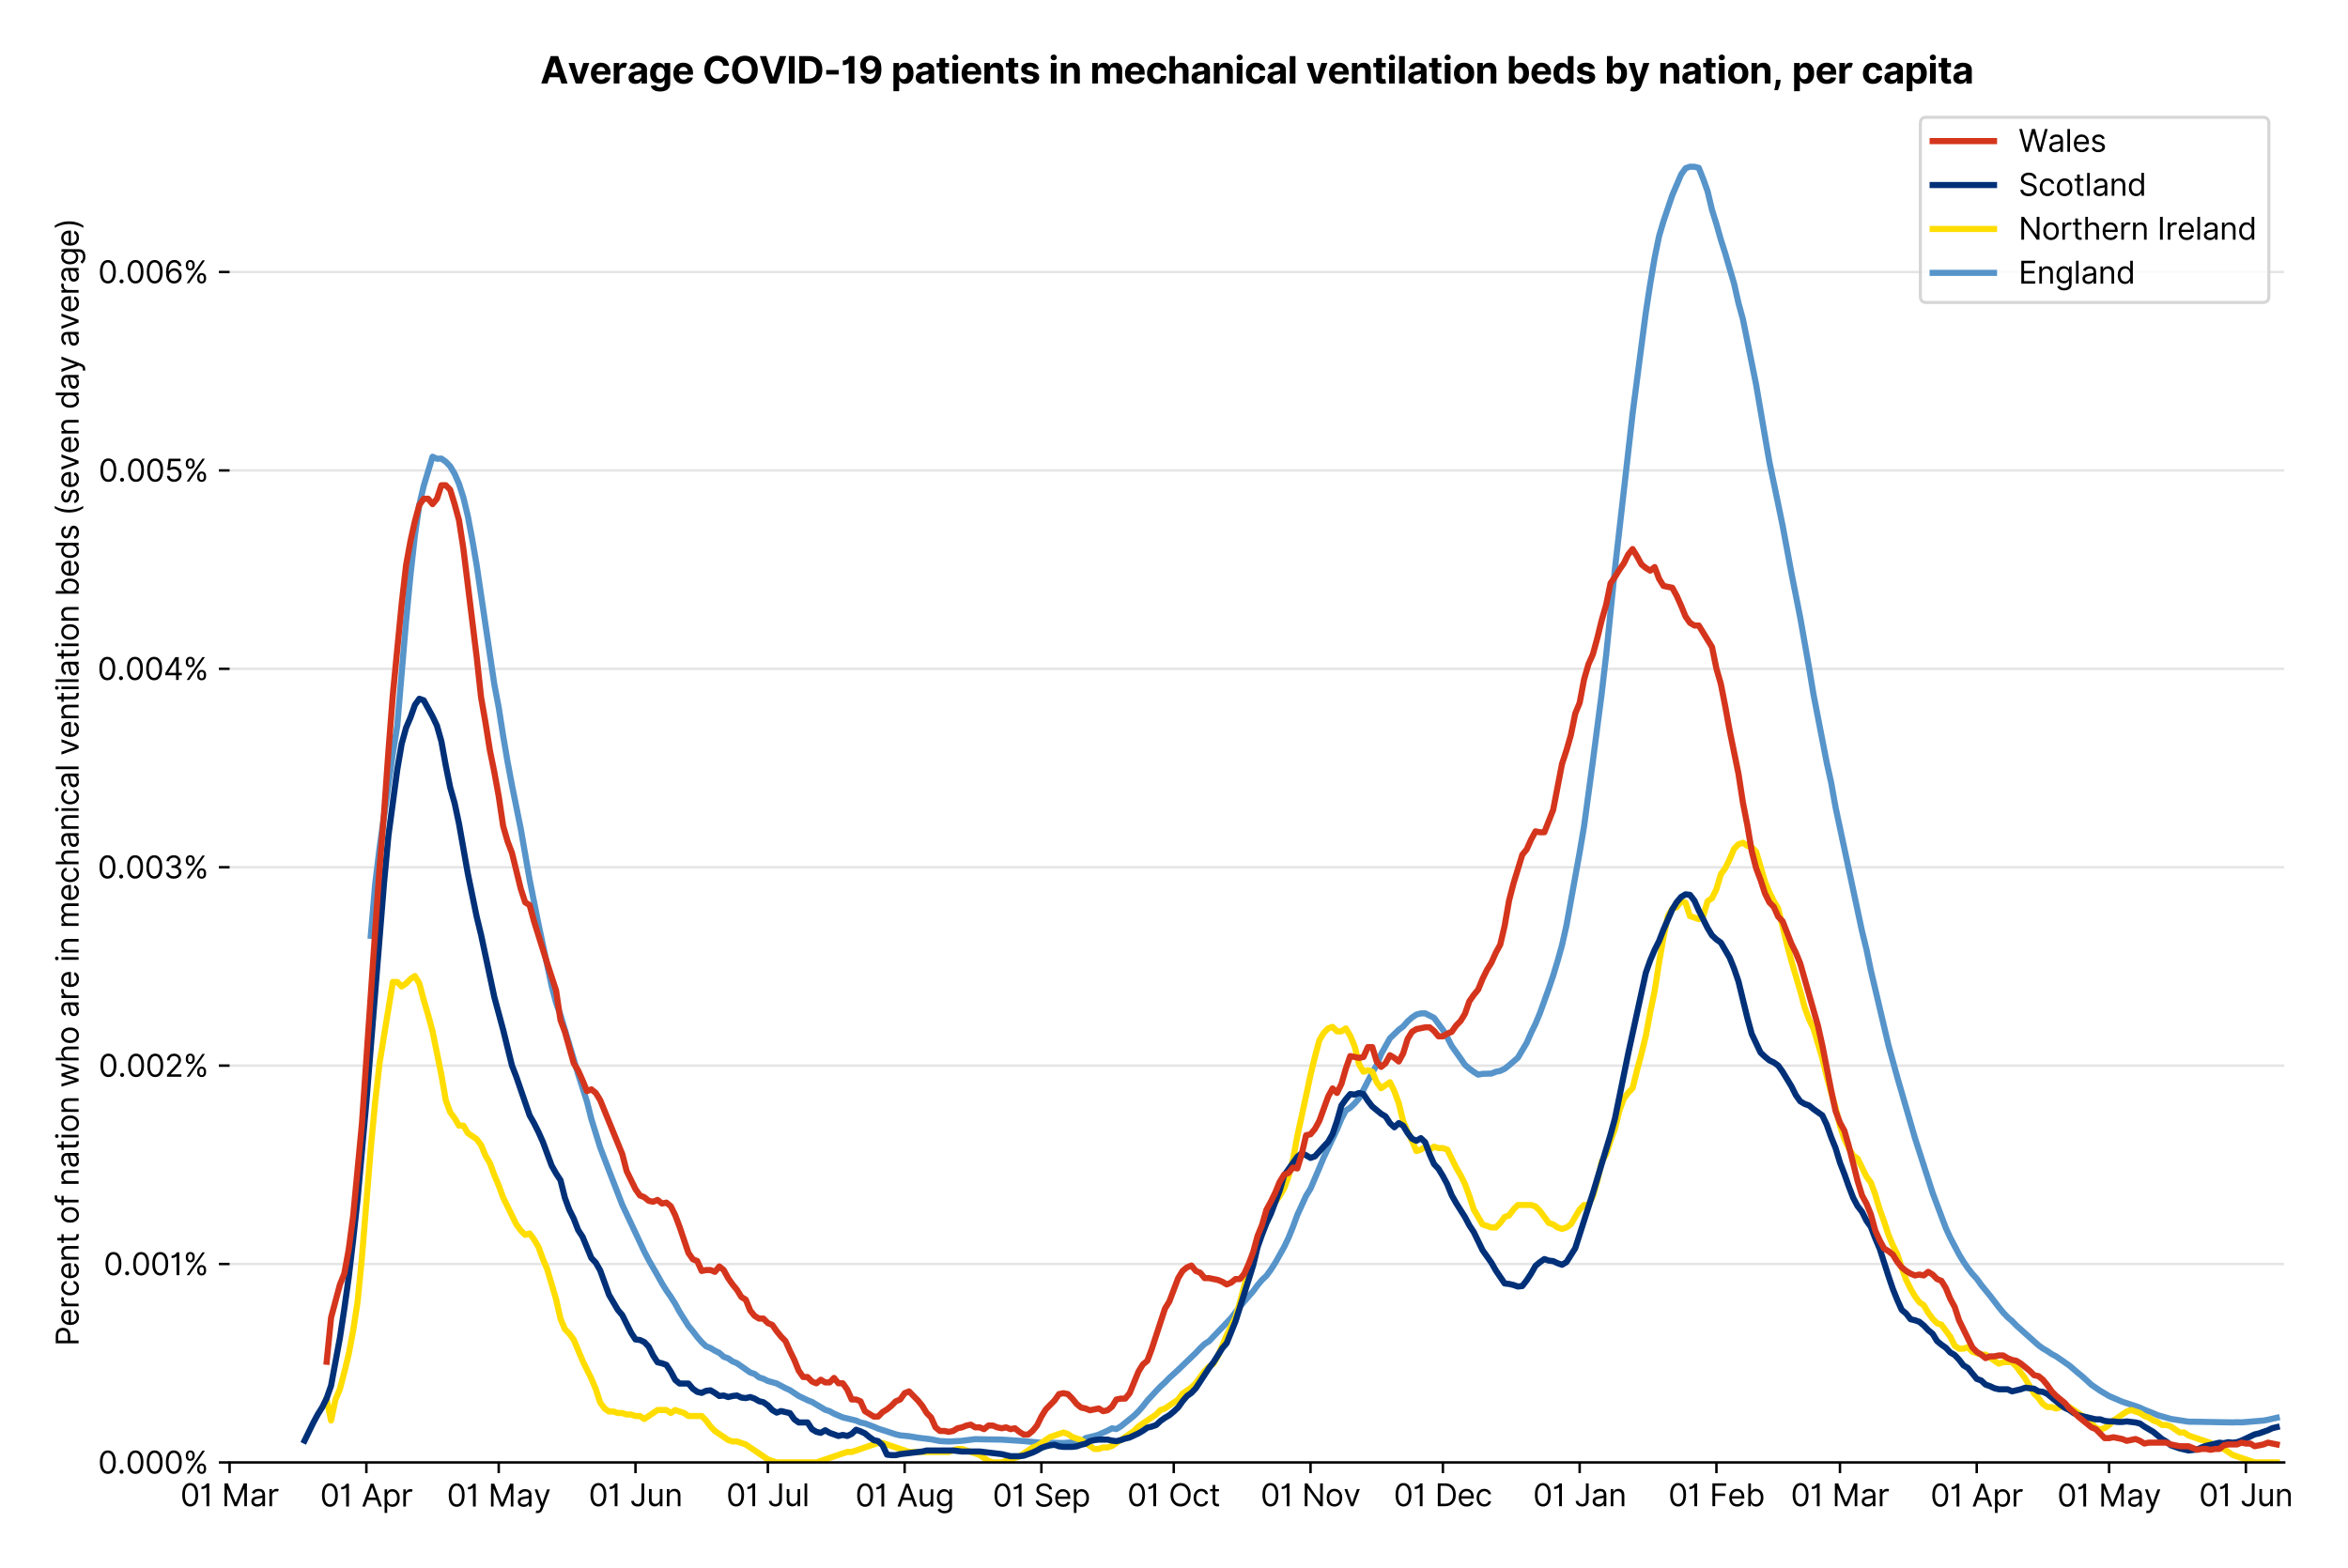 <?xml version="1.0" encoding="utf-8" standalone="no"?>
<!DOCTYPE svg PUBLIC "-//W3C//DTD SVG 1.1//EN"
  "http://www.w3.org/Graphics/SVG/1.1/DTD/svg11.dtd">
<svg version="1.1" viewBox="0 0 765.218 511.276" xmlns="http://www.w3.org/2000/svg" xmlns:xlink="http://www.w3.org/1999/xlink">
 <defs>
  <style type="text/css">*{stroke-linecap:butt;stroke-linejoin:round;}</style>
 </defs>
 <g id="figure_1">
  <g id="patch_1">
   <path d="M 0 511.276 
L 765.218 511.276 
L 765.218 0 
L 0 0 
z
" style="fill:#ffffff;"/>
  </g>
  <g id="axes_1">
   <g id="patch_2">
    <path d="M 74.825 476.745 
L 744.425 476.745 
L 744.425 33.225 
L 74.825 33.225 
z
" style="fill:#ffffff;"/>
   </g>
   <g id="matplotlib.axis_1">
    <g id="xtick_1">
     <g id="line2d_1">
      <defs>
       <path d="M 0 0 
L 0 3.5 
" id="mc853248b9a" style="stroke:#000000;stroke-width:0.8;"/>
      </defs>
      <g>
       <use style="stroke:#000000;stroke-width:0.8;" x="74.825" xlink:href="#mc853248b9a" y="476.745"/>
      </g>
     </g>
     <g id="text_1">
      <!-- 01 Mar -->
      <g transform="translate(58.788 491.018)scale(0.1 -0.1)">
       <defs>
        <path d="M 2000 -64 
Q 1230 -64 806 561 
Q 382 1186 382 2327 
Q 382 3459 809 4088 
Q 1236 4718 2000 4718 
Q 2764 4718 3191 4088 
Q 3618 3459 3618 2327 
Q 3618 1186 3194 561 
Q 2771 -64 2000 -64 
z
M 2000 436 
Q 2509 436 2791 927 
Q 3073 1418 3073 2327 
Q 3073 3234 2789 3730 
Q 2505 4227 2000 4227 
Q 1496 4227 1211 3730 
Q 927 3234 927 2327 
Q 927 1418 1210 927 
Q 1493 436 2000 436 
z
" id="Inter-Regular-30" transform="scale(0.016)"/>
        <path d="M 1973 4655 
L 1973 0 
L 1409 0 
L 1409 3836 
L 1373 3836 
Q 1341 3773 1209 3692 
Q 1077 3611 868 3551 
Q 659 3491 391 3491 
L 391 3964 
Q 661 3964 859 4061 
Q 1057 4159 1190 4291 
Q 1323 4423 1392 4529 
Q 1461 4636 1473 4655 
L 1973 4655 
z
" id="Inter-Regular-31" transform="scale(0.016)"/>
        <path id="Inter-Regular-20" transform="scale(0.016)"/>
        <path d="M 564 4655 
L 1236 4655 
L 2818 791 
L 2873 791 
L 4455 4655 
L 5127 4655 
L 5127 0 
L 4600 0 
L 4600 3536 
L 4555 3536 
L 3100 0 
L 2591 0 
L 1136 3536 
L 1091 3536 
L 1091 0 
L 564 0 
L 564 4655 
z
" id="Inter-Regular-4d" transform="scale(0.016)"/>
        <path d="M 1518 -82 
Q 1186 -82 916 44 
Q 646 170 486 410 
Q 327 650 327 991 
Q 327 1291 445 1478 
Q 564 1666 761 1773 
Q 959 1880 1199 1933 
Q 1439 1986 1682 2018 
Q 2000 2059 2199 2080 
Q 2398 2102 2490 2154 
Q 2582 2207 2582 2336 
L 2582 2355 
Q 2582 2691 2399 2877 
Q 2216 3064 1846 3064 
Q 1461 3064 1243 2895 
Q 1025 2727 936 2536 
L 427 2718 
Q 564 3036 792 3214 
Q 1021 3393 1292 3464 
Q 1564 3536 1827 3536 
Q 1996 3536 2215 3496 
Q 2434 3457 2640 3334 
Q 2846 3211 2982 2963 
Q 3118 2716 3118 2300 
L 3118 0 
L 2582 0 
L 2582 473 
L 2555 473 
Q 2500 359 2373 229 
Q 2246 100 2034 9 
Q 1823 -82 1518 -82 
z
M 1600 400 
Q 1918 400 2137 525 
Q 2357 650 2469 847 
Q 2582 1045 2582 1264 
L 2582 1755 
Q 2548 1714 2433 1681 
Q 2318 1648 2169 1624 
Q 2021 1600 1881 1583 
Q 1741 1566 1655 1555 
Q 1446 1527 1265 1467 
Q 1084 1407 974 1287 
Q 864 1168 864 964 
Q 864 684 1072 542 
Q 1280 400 1600 400 
z
" id="Inter-Regular-61" transform="scale(0.016)"/>
        <path d="M 491 0 
L 491 3491 
L 1009 3491 
L 1009 2964 
L 1046 2964 
Q 1139 3223 1389 3384 
Q 1639 3545 1955 3545 
Q 2100 3545 2209 3511 
Q 2318 3477 2400 3418 
L 2218 2964 
Q 2161 2993 2085 3010 
Q 2009 3027 1909 3027 
Q 1527 3027 1277 2794 
Q 1027 2561 1027 2209 
L 1027 0 
L 491 0 
z
" id="Inter-Regular-72" transform="scale(0.016)"/>
       </defs>
       <use xlink:href="#Inter-Regular-30"/>
       <use x="62.5" xlink:href="#Inter-Regular-31"/>
       <use x="106.676" xlink:href="#Inter-Regular-20"/>
       <use x="134.801" xlink:href="#Inter-Regular-4d"/>
       <use x="225.994" xlink:href="#Inter-Regular-61"/>
       <use x="282.386" xlink:href="#Inter-Regular-72"/>
      </g>
     </g>
    </g>
    <g id="xtick_2">
     <g id="line2d_2">
      <g>
       <use style="stroke:#000000;stroke-width:0.8;" x="119.399" xlink:href="#mc853248b9a" y="476.745"/>
      </g>
     </g>
     <g id="text_2">
      <!-- 01 Apr -->
      <g transform="translate(104.314 491.117)scale(0.1 -0.1)">
       <defs>
        <path d="M 755 0 
L 164 0 
L 1873 4655 
L 2455 4655 
L 4164 0 
L 3573 0 
L 3105 1318 
L 1223 1318 
L 755 0 
z
M 1400 1818 
L 2927 1818 
L 2182 3918 
L 2146 3918 
L 1400 1818 
z
" id="Inter-Regular-41" transform="scale(0.016)"/>
        <path d="M 491 -1309 
L 491 3491 
L 1009 3491 
L 1009 2936 
L 1073 2936 
Q 1132 3027 1237 3169 
Q 1343 3311 1542 3423 
Q 1741 3536 2082 3536 
Q 2523 3536 2859 3315 
Q 3196 3095 3384 2690 
Q 3573 2286 3573 1736 
Q 3573 1182 3384 776 
Q 3196 370 2861 148 
Q 2527 -73 2091 -73 
Q 1755 -73 1552 39 
Q 1350 152 1241 296 
Q 1132 441 1073 536 
L 1027 536 
L 1027 -1309 
L 491 -1309 
z
M 1018 1745 
Q 1018 1152 1276 780 
Q 1534 409 2018 409 
Q 2355 409 2581 587 
Q 2807 766 2921 1069 
Q 3036 1373 3036 1745 
Q 3036 2114 2923 2410 
Q 2811 2707 2585 2881 
Q 2359 3055 2018 3055 
Q 1527 3055 1272 2693 
Q 1018 2332 1018 1745 
z
" id="Inter-Regular-70" transform="scale(0.016)"/>
       </defs>
       <use xlink:href="#Inter-Regular-30"/>
       <use x="62.5" xlink:href="#Inter-Regular-31"/>
       <use x="106.676" xlink:href="#Inter-Regular-20"/>
       <use x="134.801" xlink:href="#Inter-Regular-41"/>
       <use x="202.415" xlink:href="#Inter-Regular-70"/>
       <use x="263.352" xlink:href="#Inter-Regular-72"/>
      </g>
     </g>
    </g>
    <g id="xtick_3">
     <g id="line2d_3">
      <g>
       <use style="stroke:#000000;stroke-width:0.8;" x="162.535" xlink:href="#mc853248b9a" y="476.745"/>
      </g>
     </g>
     <g id="text_3">
      <!-- 01 May -->
      <g transform="translate(145.632 491.117)scale(0.1 -0.1)">
       <defs>
        <path d="M 818 -1355 
Q 682 -1355 575 -1333 
Q 468 -1311 427 -1291 
L 564 -818 
Q 857 -893 1053 -814 
Q 1250 -736 1391 -345 
L 1509 -18 
L 218 3491 
L 800 3491 
L 1764 709 
L 1800 709 
L 2764 3491 
L 3346 3491 
L 1846 -564 
Q 1550 -1355 818 -1355 
z
" id="Inter-Regular-79" transform="scale(0.016)"/>
       </defs>
       <use xlink:href="#Inter-Regular-30"/>
       <use x="62.5" xlink:href="#Inter-Regular-31"/>
       <use x="106.676" xlink:href="#Inter-Regular-20"/>
       <use x="134.801" xlink:href="#Inter-Regular-4d"/>
       <use x="225.994" xlink:href="#Inter-Regular-61"/>
       <use x="282.386" xlink:href="#Inter-Regular-79"/>
      </g>
     </g>
    </g>
    <g id="xtick_4">
     <g id="line2d_4">
      <g>
       <use style="stroke:#000000;stroke-width:0.8;" x="207.109" xlink:href="#mc853248b9a" y="476.745"/>
      </g>
     </g>
     <g id="text_4">
      <!-- 01 Jun -->
      <g transform="translate(191.825 491.018)scale(0.1 -0.1)">
       <defs>
        <path d="M 2346 4655 
L 2909 4655 
L 2909 1327 
Q 2909 657 2549 296 
Q 2189 -64 1582 -64 
Q 1200 -64 902 76 
Q 605 216 434 475 
Q 264 734 264 1091 
L 818 1091 
Q 818 795 1034 615 
Q 1250 436 1582 436 
Q 1948 436 2147 664 
Q 2346 893 2346 1327 
L 2346 4655 
z
" id="Inter-Regular-4a" transform="scale(0.016)"/>
        <path d="M 2691 1427 
L 2691 3491 
L 3227 3491 
L 3227 0 
L 2691 0 
L 2691 591 
L 2655 591 
Q 2532 325 2273 140 
Q 2014 -45 1618 -45 
Q 1127 -45 809 280 
Q 491 605 491 1273 
L 491 3491 
L 1027 3491 
L 1027 1309 
Q 1027 927 1242 700 
Q 1457 473 1791 473 
Q 1991 473 2199 575 
Q 2407 677 2549 888 
Q 2691 1100 2691 1427 
z
" id="Inter-Regular-75" transform="scale(0.016)"/>
        <path d="M 1027 2100 
L 1027 0 
L 491 0 
L 491 3491 
L 1009 3491 
L 1009 2945 
L 1055 2945 
Q 1177 3211 1427 3373 
Q 1677 3536 2073 3536 
Q 2602 3536 2928 3211 
Q 3255 2886 3255 2218 
L 3255 0 
L 2718 0 
L 2718 2182 
Q 2718 2593 2504 2824 
Q 2291 3055 1918 3055 
Q 1534 3055 1280 2806 
Q 1027 2557 1027 2100 
z
" id="Inter-Regular-6e" transform="scale(0.016)"/>
       </defs>
       <use xlink:href="#Inter-Regular-30"/>
       <use x="62.5" xlink:href="#Inter-Regular-31"/>
       <use x="106.676" xlink:href="#Inter-Regular-20"/>
       <use x="134.801" xlink:href="#Inter-Regular-4a"/>
       <use x="189.063" xlink:href="#Inter-Regular-75"/>
       <use x="247.159" xlink:href="#Inter-Regular-6e"/>
      </g>
     </g>
    </g>
    <g id="xtick_5">
     <g id="line2d_5">
      <g>
       <use style="stroke:#000000;stroke-width:0.8;" x="250.246" xlink:href="#mc853248b9a" y="476.745"/>
      </g>
     </g>
     <g id="text_5">
      <!-- 01 Jul -->
      <g transform="translate(236.702 491.018)scale(0.1 -0.1)">
       <defs>
        <path d="M 1027 4655 
L 1027 0 
L 491 0 
L 491 4655 
L 1027 4655 
z
" id="Inter-Regular-6c" transform="scale(0.016)"/>
       </defs>
       <use xlink:href="#Inter-Regular-30"/>
       <use x="62.5" xlink:href="#Inter-Regular-31"/>
       <use x="106.676" xlink:href="#Inter-Regular-20"/>
       <use x="134.801" xlink:href="#Inter-Regular-4a"/>
       <use x="189.063" xlink:href="#Inter-Regular-75"/>
       <use x="247.159" xlink:href="#Inter-Regular-6c"/>
      </g>
     </g>
    </g>
    <g id="xtick_6">
     <g id="line2d_6">
      <g>
       <use style="stroke:#000000;stroke-width:0.8;" x="294.82" xlink:href="#mc853248b9a" y="476.745"/>
      </g>
     </g>
     <g id="text_6">
      <!-- 01 Aug -->
      <g transform="translate(278.748 491.117)scale(0.1 -0.1)">
       <defs>
        <path d="M 1900 -1382 
Q 1316 -1382 976 -1169 
Q 636 -957 473 -682 
L 900 -382 
Q 973 -477 1084 -601 
Q 1196 -725 1390 -817 
Q 1584 -909 1900 -909 
Q 2323 -909 2598 -704 
Q 2873 -500 2873 -64 
L 2873 645 
L 2827 645 
Q 2768 550 2660 410 
Q 2552 270 2351 162 
Q 2150 55 1809 55 
Q 1386 55 1051 255 
Q 716 455 521 836 
Q 327 1218 327 1764 
Q 327 2300 516 2699 
Q 705 3098 1041 3317 
Q 1377 3536 1818 3536 
Q 2159 3536 2360 3423 
Q 2561 3311 2669 3169 
Q 2777 3027 2836 2936 
L 2891 2936 
L 2891 3491 
L 3409 3491 
L 3409 -100 
Q 3409 -550 3205 -833 
Q 3002 -1116 2660 -1249 
Q 2318 -1382 1900 -1382 
z
M 1882 536 
Q 2366 536 2624 864 
Q 2882 1193 2882 1773 
Q 2882 2339 2627 2697 
Q 2373 3055 1882 3055 
Q 1541 3055 1315 2882 
Q 1089 2709 976 2418 
Q 864 2127 864 1773 
Q 864 1227 1120 881 
Q 1377 536 1882 536 
z
" id="Inter-Regular-67" transform="scale(0.016)"/>
       </defs>
       <use xlink:href="#Inter-Regular-30"/>
       <use x="62.5" xlink:href="#Inter-Regular-31"/>
       <use x="106.676" xlink:href="#Inter-Regular-20"/>
       <use x="134.801" xlink:href="#Inter-Regular-41"/>
       <use x="202.415" xlink:href="#Inter-Regular-75"/>
       <use x="260.511" xlink:href="#Inter-Regular-67"/>
      </g>
     </g>
    </g>
    <g id="xtick_7">
     <g id="line2d_7">
      <g>
       <use style="stroke:#000000;stroke-width:0.8;" x="339.394" xlink:href="#mc853248b9a" y="476.745"/>
      </g>
     </g>
     <g id="text_7">
      <!-- 01 Sep -->
      <g transform="translate(323.506 491.117)scale(0.1 -0.1)">
       <defs>
        <path d="M 3109 3491 
Q 3068 3836 2777 4027 
Q 2486 4218 2064 4218 
Q 1600 4218 1318 3999 
Q 1036 3780 1036 3445 
Q 1036 3195 1189 3042 
Q 1343 2889 1553 2803 
Q 1764 2718 1936 2673 
L 2409 2545 
Q 2591 2498 2815 2414 
Q 3039 2330 3244 2185 
Q 3450 2041 3584 1816 
Q 3718 1591 3718 1264 
Q 3718 886 3521 581 
Q 3325 277 2949 97 
Q 2573 -82 2036 -82 
Q 1286 -82 845 272 
Q 405 627 364 1200 
L 946 1200 
Q 968 936 1124 764 
Q 1280 593 1519 510 
Q 1759 427 2036 427 
Q 2359 427 2616 533 
Q 2873 639 3023 828 
Q 3173 1018 3173 1273 
Q 3173 1505 3043 1650 
Q 2914 1795 2702 1886 
Q 2491 1977 2246 2045 
L 1673 2209 
Q 1127 2366 809 2657 
Q 491 2948 491 3418 
Q 491 3809 703 4101 
Q 916 4393 1276 4555 
Q 1636 4718 2082 4718 
Q 2532 4718 2882 4558 
Q 3232 4398 3437 4120 
Q 3643 3843 3655 3491 
L 3109 3491 
z
" id="Inter-Regular-53" transform="scale(0.016)"/>
        <path d="M 1955 -73 
Q 1450 -73 1085 151 
Q 721 375 524 778 
Q 327 1182 327 1718 
Q 327 2255 524 2665 
Q 721 3075 1074 3305 
Q 1427 3536 1900 3536 
Q 2173 3536 2439 3445 
Q 2705 3355 2923 3151 
Q 3141 2948 3270 2614 
Q 3400 2280 3400 1791 
L 3400 1564 
L 866 1564 
Q 884 1005 1183 707 
Q 1482 409 1955 409 
Q 2271 409 2498 545 
Q 2725 682 2827 955 
L 3346 809 
Q 3223 414 2854 170 
Q 2486 -73 1955 -73 
z
M 866 2027 
L 2855 2027 
Q 2855 2470 2595 2762 
Q 2336 3055 1900 3055 
Q 1593 3055 1368 2911 
Q 1143 2768 1013 2533 
Q 884 2298 866 2027 
z
" id="Inter-Regular-65" transform="scale(0.016)"/>
       </defs>
       <use xlink:href="#Inter-Regular-30"/>
       <use x="62.5" xlink:href="#Inter-Regular-31"/>
       <use x="106.676" xlink:href="#Inter-Regular-20"/>
       <use x="134.801" xlink:href="#Inter-Regular-53"/>
       <use x="198.58" xlink:href="#Inter-Regular-65"/>
       <use x="256.818" xlink:href="#Inter-Regular-70"/>
      </g>
     </g>
    </g>
    <g id="xtick_8">
     <g id="line2d_8">
      <g>
       <use style="stroke:#000000;stroke-width:0.8;" x="382.53" xlink:href="#mc853248b9a" y="476.745"/>
      </g>
     </g>
     <g id="text_8">
      <!-- 01 Oct -->
      <g transform="translate(367.374 491.018)scale(0.1 -0.1)">
       <defs>
        <path d="M 4491 2327 
Q 4491 1591 4225 1054 
Q 3959 518 3495 227 
Q 3032 -64 2436 -64 
Q 1841 -64 1377 227 
Q 914 518 648 1054 
Q 382 1591 382 2327 
Q 382 3064 648 3600 
Q 914 4136 1377 4427 
Q 1841 4718 2436 4718 
Q 3032 4718 3495 4427 
Q 3959 4136 4225 3600 
Q 4491 3064 4491 2327 
z
M 3946 2327 
Q 3946 2932 3744 3348 
Q 3543 3764 3201 3977 
Q 2859 4191 2436 4191 
Q 2014 4191 1672 3977 
Q 1330 3764 1128 3348 
Q 927 2932 927 2327 
Q 927 1723 1128 1307 
Q 1330 891 1672 677 
Q 2014 464 2436 464 
Q 2859 464 3201 677 
Q 3543 891 3744 1307 
Q 3946 1723 3946 2327 
z
" id="Inter-Regular-4f" transform="scale(0.016)"/>
        <path d="M 1909 -73 
Q 1418 -73 1063 159 
Q 709 391 518 798 
Q 327 1205 327 1727 
Q 327 2259 524 2667 
Q 721 3075 1074 3305 
Q 1427 3536 1900 3536 
Q 2268 3536 2563 3400 
Q 2859 3264 3047 3018 
Q 3236 2773 3282 2445 
L 2746 2445 
Q 2684 2684 2474 2869 
Q 2264 3055 1909 3055 
Q 1439 3055 1151 2697 
Q 864 2339 864 1745 
Q 864 1139 1148 774 
Q 1432 409 1909 409 
Q 2223 409 2447 570 
Q 2671 732 2746 1018 
L 3282 1018 
Q 3236 709 3058 462 
Q 2880 216 2588 71 
Q 2296 -73 1909 -73 
z
" id="Inter-Regular-63" transform="scale(0.016)"/>
        <path d="M 2009 3491 
L 2009 3036 
L 1264 3036 
L 1264 1000 
Q 1264 773 1331 660 
Q 1398 548 1503 510 
Q 1609 473 1727 473 
Q 1816 473 1873 483 
Q 1930 493 1964 500 
L 2073 18 
Q 2018 -2 1920 -23 
Q 1823 -45 1673 -45 
Q 1446 -45 1228 52 
Q 1011 150 869 350 
Q 727 550 727 855 
L 727 3036 
L 200 3036 
L 200 3491 
L 727 3491 
L 727 4327 
L 1264 4327 
L 1264 3491 
L 2009 3491 
z
" id="Inter-Regular-74" transform="scale(0.016)"/>
       </defs>
       <use xlink:href="#Inter-Regular-30"/>
       <use x="62.5" xlink:href="#Inter-Regular-31"/>
       <use x="106.676" xlink:href="#Inter-Regular-20"/>
       <use x="134.801" xlink:href="#Inter-Regular-4f"/>
       <use x="210.938" xlink:href="#Inter-Regular-63"/>
       <use x="266.761" xlink:href="#Inter-Regular-74"/>
      </g>
     </g>
    </g>
    <g id="xtick_9">
     <g id="line2d_9">
      <g>
       <use style="stroke:#000000;stroke-width:0.8;" x="427.104" xlink:href="#mc853248b9a" y="476.745"/>
      </g>
     </g>
     <g id="text_9">
      <!-- 01 Nov -->
      <g transform="translate(410.833 491.018)scale(0.1 -0.1)">
       <defs>
        <path d="M 4255 4655 
L 4255 0 
L 3709 0 
L 1173 3655 
L 1127 3655 
L 1127 0 
L 564 0 
L 564 4655 
L 1109 4655 
L 3655 991 
L 3700 991 
L 3700 4655 
L 4255 4655 
z
" id="Inter-Regular-4e" transform="scale(0.016)"/>
        <path d="M 1909 -73 
Q 1436 -73 1080 152 
Q 725 377 526 781 
Q 327 1186 327 1727 
Q 327 2273 526 2679 
Q 725 3086 1080 3311 
Q 1436 3536 1909 3536 
Q 2382 3536 2737 3311 
Q 3093 3086 3292 2679 
Q 3491 2273 3491 1727 
Q 3491 1186 3292 781 
Q 3093 377 2737 152 
Q 2382 -73 1909 -73 
z
M 1909 409 
Q 2268 409 2500 593 
Q 2732 777 2843 1077 
Q 2955 1377 2955 1727 
Q 2955 2077 2843 2379 
Q 2732 2682 2500 2868 
Q 2268 3055 1909 3055 
Q 1550 3055 1318 2868 
Q 1086 2682 975 2379 
Q 864 2077 864 1727 
Q 864 1377 975 1077 
Q 1086 777 1318 593 
Q 1550 409 1909 409 
z
" id="Inter-Regular-6f" transform="scale(0.016)"/>
        <path d="M 3346 3491 
L 2055 0 
L 1509 0 
L 218 3491 
L 800 3491 
L 1764 709 
L 1800 709 
L 2764 3491 
L 3346 3491 
z
" id="Inter-Regular-76" transform="scale(0.016)"/>
       </defs>
       <use xlink:href="#Inter-Regular-30"/>
       <use x="62.5" xlink:href="#Inter-Regular-31"/>
       <use x="106.676" xlink:href="#Inter-Regular-20"/>
       <use x="134.801" xlink:href="#Inter-Regular-4e"/>
       <use x="210.085" xlink:href="#Inter-Regular-6f"/>
       <use x="269.744" xlink:href="#Inter-Regular-76"/>
      </g>
     </g>
    </g>
    <g id="xtick_10">
     <g id="line2d_10">
      <g>
       <use style="stroke:#000000;stroke-width:0.8;" x="470.241" xlink:href="#mc853248b9a" y="476.745"/>
      </g>
     </g>
     <g id="text_10">
      <!-- 01 Dec -->
      <g transform="translate(454.204 491.018)scale(0.1 -0.1)">
       <defs>
        <path d="M 2000 0 
L 564 0 
L 564 4655 
L 2064 4655 
Q 2741 4655 3223 4376 
Q 3705 4098 3961 3578 
Q 4218 3059 4218 2336 
Q 4218 1609 3959 1085 
Q 3700 561 3204 280 
Q 2709 0 2000 0 
z
M 1127 500 
L 1964 500 
Q 2830 500 3251 992 
Q 3673 1484 3673 2336 
Q 3673 3182 3259 3668 
Q 2846 4155 2027 4155 
L 1127 4155 
L 1127 500 
z
" id="Inter-Regular-44" transform="scale(0.016)"/>
       </defs>
       <use xlink:href="#Inter-Regular-30"/>
       <use x="62.5" xlink:href="#Inter-Regular-31"/>
       <use x="106.676" xlink:href="#Inter-Regular-20"/>
       <use x="134.801" xlink:href="#Inter-Regular-44"/>
       <use x="206.676" xlink:href="#Inter-Regular-65"/>
       <use x="264.915" xlink:href="#Inter-Regular-63"/>
      </g>
     </g>
    </g>
    <g id="xtick_11">
     <g id="line2d_11">
      <g>
       <use style="stroke:#000000;stroke-width:0.8;" x="514.815" xlink:href="#mc853248b9a" y="476.745"/>
      </g>
     </g>
     <g id="text_11">
      <!-- 01 Jan -->
      <g transform="translate(499.616 491.018)scale(0.1 -0.1)">
       <use xlink:href="#Inter-Regular-30"/>
       <use x="62.5" xlink:href="#Inter-Regular-31"/>
       <use x="106.676" xlink:href="#Inter-Regular-20"/>
       <use x="134.801" xlink:href="#Inter-Regular-4a"/>
       <use x="189.063" xlink:href="#Inter-Regular-61"/>
       <use x="245.455" xlink:href="#Inter-Regular-6e"/>
      </g>
     </g>
    </g>
    <g id="xtick_12">
     <g id="line2d_12">
      <g>
       <use style="stroke:#000000;stroke-width:0.8;" x="559.389" xlink:href="#mc853248b9a" y="476.745"/>
      </g>
     </g>
     <g id="text_12">
      <!-- 01 Feb -->
      <g transform="translate(543.7 491.018)scale(0.1 -0.1)">
       <defs>
        <path d="M 564 0 
L 564 4655 
L 3355 4655 
L 3355 4155 
L 1127 4155 
L 1127 2582 
L 3146 2582 
L 3146 2082 
L 1127 2082 
L 1127 0 
L 564 0 
z
" id="Inter-Regular-46" transform="scale(0.016)"/>
        <path d="M 564 0 
L 564 4655 
L 1100 4655 
L 1100 2936 
L 1146 2936 
Q 1205 3027 1310 3169 
Q 1416 3311 1615 3423 
Q 1814 3536 2155 3536 
Q 2596 3536 2932 3315 
Q 3268 3095 3457 2690 
Q 3646 2286 3646 1736 
Q 3646 1182 3457 776 
Q 3268 370 2934 148 
Q 2600 -73 2164 -73 
Q 1827 -73 1625 39 
Q 1423 152 1314 296 
Q 1205 441 1146 536 
L 1082 536 
L 1082 0 
L 564 0 
z
M 1091 1745 
Q 1091 1152 1349 780 
Q 1607 409 2091 409 
Q 2427 409 2653 587 
Q 2880 766 2994 1069 
Q 3109 1373 3109 1745 
Q 3109 2114 2996 2410 
Q 2884 2707 2658 2881 
Q 2432 3055 2091 3055 
Q 1600 3055 1345 2693 
Q 1091 2332 1091 1745 
z
" id="Inter-Regular-62" transform="scale(0.016)"/>
       </defs>
       <use xlink:href="#Inter-Regular-30"/>
       <use x="62.5" xlink:href="#Inter-Regular-31"/>
       <use x="106.676" xlink:href="#Inter-Regular-20"/>
       <use x="134.801" xlink:href="#Inter-Regular-46"/>
       <use x="193.466" xlink:href="#Inter-Regular-65"/>
       <use x="251.705" xlink:href="#Inter-Regular-62"/>
      </g>
     </g>
    </g>
    <g id="xtick_13">
     <g id="line2d_13">
      <g>
       <use style="stroke:#000000;stroke-width:0.8;" x="599.649" xlink:href="#mc853248b9a" y="476.745"/>
      </g>
     </g>
     <g id="text_13">
      <!-- 01 Mar -->
      <g transform="translate(583.613 491.018)scale(0.1 -0.1)">
       <use xlink:href="#Inter-Regular-30"/>
       <use x="62.5" xlink:href="#Inter-Regular-31"/>
       <use x="106.676" xlink:href="#Inter-Regular-20"/>
       <use x="134.801" xlink:href="#Inter-Regular-4d"/>
       <use x="225.994" xlink:href="#Inter-Regular-61"/>
       <use x="282.386" xlink:href="#Inter-Regular-72"/>
      </g>
     </g>
    </g>
    <g id="xtick_14">
     <g id="line2d_14">
      <g>
       <use style="stroke:#000000;stroke-width:0.8;" x="644.223" xlink:href="#mc853248b9a" y="476.745"/>
      </g>
     </g>
     <g id="text_14">
      <!-- 01 Apr -->
      <g transform="translate(629.138 491.117)scale(0.1 -0.1)">
       <use xlink:href="#Inter-Regular-30"/>
       <use x="62.5" xlink:href="#Inter-Regular-31"/>
       <use x="106.676" xlink:href="#Inter-Regular-20"/>
       <use x="134.801" xlink:href="#Inter-Regular-41"/>
       <use x="202.415" xlink:href="#Inter-Regular-70"/>
       <use x="263.352" xlink:href="#Inter-Regular-72"/>
      </g>
     </g>
    </g>
    <g id="xtick_15">
     <g id="line2d_15">
      <g>
       <use style="stroke:#000000;stroke-width:0.8;" x="687.36" xlink:href="#mc853248b9a" y="476.745"/>
      </g>
     </g>
     <g id="text_15">
      <!-- 01 May -->
      <g transform="translate(670.457 491.117)scale(0.1 -0.1)">
       <use xlink:href="#Inter-Regular-30"/>
       <use x="62.5" xlink:href="#Inter-Regular-31"/>
       <use x="106.676" xlink:href="#Inter-Regular-20"/>
       <use x="134.801" xlink:href="#Inter-Regular-4d"/>
       <use x="225.994" xlink:href="#Inter-Regular-61"/>
       <use x="282.386" xlink:href="#Inter-Regular-79"/>
      </g>
     </g>
    </g>
    <g id="xtick_16">
     <g id="line2d_16">
      <g>
       <use style="stroke:#000000;stroke-width:0.8;" x="731.934" xlink:href="#mc853248b9a" y="476.745"/>
      </g>
     </g>
     <g id="text_16">
      <!-- 01 Jun -->
      <g transform="translate(716.649 491.018)scale(0.1 -0.1)">
       <use xlink:href="#Inter-Regular-30"/>
       <use x="62.5" xlink:href="#Inter-Regular-31"/>
       <use x="106.676" xlink:href="#Inter-Regular-20"/>
       <use x="134.801" xlink:href="#Inter-Regular-4a"/>
       <use x="189.063" xlink:href="#Inter-Regular-75"/>
       <use x="247.159" xlink:href="#Inter-Regular-6e"/>
      </g>
     </g>
    </g>
   </g>
   <g id="matplotlib.axis_2">
    <g id="ytick_1">
     <g id="line2d_17">
      <path clip-path="url(#pab0959d2f8)" d="M 74.825 476.745 
L 744.425 476.745 
" style="fill:none;stroke:#e5e5e5;stroke-linecap:square;stroke-width:0.8;"/>
     </g>
     <g id="line2d_18">
      <defs>
       <path d="M 0 0 
L -3.5 0 
" id="m481111b790" style="stroke:#000000;stroke-width:0.8;"/>
      </defs>
      <g>
       <use style="stroke:#000000;stroke-width:0.8;" x="74.825" xlink:href="#m481111b790" y="476.745"/>
      </g>
     </g>
     <g id="text_17">
      <!-- 0.000% -->
      <g transform="translate(31.944 480.382)scale(0.1 -0.1)">
       <defs>
        <path d="M 882 -36 
Q 714 -36 593 84 
Q 473 205 473 373 
Q 473 541 593 661 
Q 714 782 882 782 
Q 1050 782 1170 661 
Q 1291 541 1291 373 
Q 1291 205 1170 84 
Q 1050 -36 882 -36 
z
" id="Inter-Regular-2e" transform="scale(0.016)"/>
        <path d="M 2855 873 
L 2855 1118 
Q 2855 1373 2960 1585 
Q 3066 1798 3269 1926 
Q 3473 2055 3764 2055 
Q 4059 2055 4259 1926 
Q 4459 1798 4561 1585 
Q 4664 1373 4664 1118 
L 4664 873 
Q 4664 618 4560 405 
Q 4457 193 4256 64 
Q 4055 -64 3764 -64 
Q 3468 -64 3266 64 
Q 3064 193 2959 405 
Q 2855 618 2855 873 
z
M 536 3536 
L 536 3782 
Q 536 4036 642 4248 
Q 748 4461 951 4589 
Q 1155 4718 1446 4718 
Q 1741 4718 1941 4589 
Q 2141 4461 2243 4248 
Q 2346 4036 2346 3782 
L 2346 3536 
Q 2346 3282 2242 3069 
Q 2139 2857 1937 2728 
Q 1736 2600 1446 2600 
Q 1150 2600 948 2728 
Q 746 2857 641 3069 
Q 536 3282 536 3536 
z
M 709 0 
L 3909 4655 
L 4427 4655 
L 1227 0 
L 709 0 
z
M 3318 1118 
L 3318 873 
Q 3318 661 3418 494 
Q 3518 327 3764 327 
Q 4002 327 4101 494 
Q 4200 661 4200 873 
L 4200 1118 
Q 4200 1330 4104 1497 
Q 4009 1664 3764 1664 
Q 3525 1664 3421 1497 
Q 3318 1330 3318 1118 
z
M 1000 3782 
L 1000 3536 
Q 1000 3325 1100 3158 
Q 1200 2991 1446 2991 
Q 1684 2991 1783 3158 
Q 1882 3325 1882 3536 
L 1882 3782 
Q 1882 3993 1786 4160 
Q 1691 4327 1446 4327 
Q 1207 4327 1103 4160 
Q 1000 3993 1000 3782 
z
" id="Inter-Regular-25" transform="scale(0.016)"/>
       </defs>
       <use xlink:href="#Inter-Regular-30"/>
       <use x="62.5" xlink:href="#Inter-Regular-2e"/>
       <use x="90.057" xlink:href="#Inter-Regular-30"/>
       <use x="152.557" xlink:href="#Inter-Regular-30"/>
       <use x="215.057" xlink:href="#Inter-Regular-30"/>
       <use x="277.557" xlink:href="#Inter-Regular-25"/>
      </g>
     </g>
    </g>
    <g id="ytick_2">
     <g id="line2d_19">
      <path clip-path="url(#pab0959d2f8)" d="M 74.825 412.067 
L 744.425 412.067 
" style="fill:none;stroke:#e5e5e5;stroke-linecap:square;stroke-width:0.8;"/>
     </g>
     <g id="line2d_20">
      <g>
       <use style="stroke:#000000;stroke-width:0.8;" x="74.825" xlink:href="#m481111b790" y="412.067"/>
      </g>
     </g>
     <g id="text_18">
      <!-- 0.001% -->
      <g transform="translate(33.777 415.704)scale(0.1 -0.1)">
       <use xlink:href="#Inter-Regular-30"/>
       <use x="62.5" xlink:href="#Inter-Regular-2e"/>
       <use x="90.057" xlink:href="#Inter-Regular-30"/>
       <use x="152.557" xlink:href="#Inter-Regular-30"/>
       <use x="215.057" xlink:href="#Inter-Regular-31"/>
       <use x="259.233" xlink:href="#Inter-Regular-25"/>
      </g>
     </g>
    </g>
    <g id="ytick_3">
     <g id="line2d_21">
      <path clip-path="url(#pab0959d2f8)" d="M 74.825 347.389 
L 744.425 347.389 
" style="fill:none;stroke:#e5e5e5;stroke-linecap:square;stroke-width:0.8;"/>
     </g>
     <g id="line2d_22">
      <g>
       <use style="stroke:#000000;stroke-width:0.8;" x="74.825" xlink:href="#m481111b790" y="347.389"/>
      </g>
     </g>
     <g id="text_19">
      <!-- 0.002% -->
      <g transform="translate(32.142 351.026)scale(0.1 -0.1)">
       <defs>
        <path d="M 482 0 
L 482 409 
L 2018 2091 
Q 2289 2386 2464 2605 
Q 2639 2825 2724 3019 
Q 2809 3214 2809 3427 
Q 2809 3795 2553 4011 
Q 2298 4227 1918 4227 
Q 1514 4227 1275 3985 
Q 1036 3743 1036 3345 
L 500 3345 
Q 500 3755 688 4064 
Q 877 4373 1203 4545 
Q 1530 4718 1936 4718 
Q 2346 4718 2661 4545 
Q 2977 4373 3156 4079 
Q 3336 3786 3336 3427 
Q 3336 3170 3244 2926 
Q 3152 2682 2926 2383 
Q 2700 2084 2300 1655 
L 1255 536 
L 1255 500 
L 3418 500 
L 3418 0 
L 482 0 
z
" id="Inter-Regular-32" transform="scale(0.016)"/>
       </defs>
       <use xlink:href="#Inter-Regular-30"/>
       <use x="62.5" xlink:href="#Inter-Regular-2e"/>
       <use x="90.057" xlink:href="#Inter-Regular-30"/>
       <use x="152.557" xlink:href="#Inter-Regular-30"/>
       <use x="215.057" xlink:href="#Inter-Regular-32"/>
       <use x="275.568" xlink:href="#Inter-Regular-25"/>
      </g>
     </g>
    </g>
    <g id="ytick_4">
     <g id="line2d_23">
      <path clip-path="url(#pab0959d2f8)" d="M 74.825 282.711 
L 744.425 282.711 
" style="fill:none;stroke:#e5e5e5;stroke-linecap:square;stroke-width:0.8;"/>
     </g>
     <g id="line2d_24">
      <g>
       <use style="stroke:#000000;stroke-width:0.8;" x="74.825" xlink:href="#m481111b790" y="282.711"/>
      </g>
     </g>
     <g id="text_20">
      <!-- 0.003% -->
      <g transform="translate(31.83 286.348)scale(0.1 -0.1)">
       <defs>
        <path d="M 2055 -64 
Q 1605 -64 1253 90 
Q 902 245 696 521 
Q 491 798 473 1164 
L 1046 1164 
Q 1071 827 1356 631 
Q 1641 436 2046 436 
Q 2493 436 2783 664 
Q 3073 893 3073 1264 
Q 3073 1650 2787 1893 
Q 2502 2136 1973 2136 
L 1600 2136 
L 1600 2636 
L 1973 2636 
Q 2386 2636 2647 2856 
Q 2909 3077 2909 3445 
Q 2909 3798 2679 4012 
Q 2450 4227 2064 4227 
Q 1823 4227 1610 4139 
Q 1398 4052 1264 3887 
Q 1130 3723 1118 3491 
L 573 3491 
Q 586 3857 793 4133 
Q 1000 4409 1335 4563 
Q 1671 4718 2073 4718 
Q 2505 4718 2814 4544 
Q 3123 4370 3289 4086 
Q 3455 3802 3455 3473 
Q 3455 3080 3249 2802 
Q 3043 2525 2691 2418 
L 2691 2382 
Q 3132 2309 3379 2008 
Q 3627 1707 3627 1264 
Q 3627 884 3421 583 
Q 3216 282 2861 109 
Q 2507 -64 2055 -64 
z
" id="Inter-Regular-33" transform="scale(0.016)"/>
       </defs>
       <use xlink:href="#Inter-Regular-30"/>
       <use x="62.5" xlink:href="#Inter-Regular-2e"/>
       <use x="90.057" xlink:href="#Inter-Regular-30"/>
       <use x="152.557" xlink:href="#Inter-Regular-30"/>
       <use x="215.057" xlink:href="#Inter-Regular-33"/>
       <use x="278.693" xlink:href="#Inter-Regular-25"/>
      </g>
     </g>
    </g>
    <g id="ytick_5">
     <g id="line2d_25">
      <path clip-path="url(#pab0959d2f8)" d="M 74.825 218.033 
L 744.425 218.033 
" style="fill:none;stroke:#e5e5e5;stroke-linecap:square;stroke-width:0.8;"/>
     </g>
     <g id="line2d_26">
      <g>
       <use style="stroke:#000000;stroke-width:0.8;" x="74.825" xlink:href="#m481111b790" y="218.033"/>
      </g>
     </g>
     <g id="text_21">
      <!-- 0.004% -->
      <g transform="translate(31.773 221.67)scale(0.1 -0.1)">
       <defs>
        <path d="M 373 955 
L 373 1418 
L 2418 4655 
L 3100 4655 
L 3100 1455 
L 3736 1455 
L 3736 955 
L 3100 955 
L 3100 0 
L 2564 0 
L 2564 955 
L 373 955 
z
M 2564 1455 
L 2564 3936 
L 2527 3936 
L 982 1491 
L 982 1455 
L 2564 1455 
z
" id="Inter-Regular-34" transform="scale(0.016)"/>
       </defs>
       <use xlink:href="#Inter-Regular-30"/>
       <use x="62.5" xlink:href="#Inter-Regular-2e"/>
       <use x="90.057" xlink:href="#Inter-Regular-30"/>
       <use x="152.557" xlink:href="#Inter-Regular-30"/>
       <use x="215.057" xlink:href="#Inter-Regular-34"/>
       <use x="279.261" xlink:href="#Inter-Regular-25"/>
      </g>
     </g>
    </g>
    <g id="ytick_6">
     <g id="line2d_27">
      <path clip-path="url(#pab0959d2f8)" d="M 74.825 153.355 
L 744.425 153.355 
" style="fill:none;stroke:#e5e5e5;stroke-linecap:square;stroke-width:0.8;"/>
     </g>
     <g id="line2d_28">
      <g>
       <use style="stroke:#000000;stroke-width:0.8;" x="74.825" xlink:href="#m481111b790" y="153.355"/>
      </g>
     </g>
     <g id="text_22">
      <!-- 0.005% -->
      <g transform="translate(32.114 156.992)scale(0.1 -0.1)">
       <defs>
        <path d="M 1936 -64 
Q 1536 -64 1216 95 
Q 896 255 702 532 
Q 509 809 491 1164 
L 1036 1164 
Q 1068 848 1324 642 
Q 1580 436 1936 436 
Q 2223 436 2447 570 
Q 2671 705 2799 940 
Q 2927 1175 2927 1473 
Q 2927 1777 2794 2017 
Q 2661 2257 2429 2395 
Q 2198 2534 1900 2536 
Q 1686 2539 1461 2472 
Q 1236 2405 1091 2300 
L 564 2364 
L 846 4655 
L 3264 4655 
L 3264 4155 
L 1318 4155 
L 1155 2782 
L 1182 2782 
Q 1325 2895 1541 2970 
Q 1757 3045 1991 3045 
Q 2418 3045 2753 2842 
Q 3089 2639 3281 2286 
Q 3473 1934 3473 1482 
Q 3473 1036 3274 687 
Q 3075 339 2727 137 
Q 2380 -64 1936 -64 
z
" id="Inter-Regular-35" transform="scale(0.016)"/>
       </defs>
       <use xlink:href="#Inter-Regular-30"/>
       <use x="62.5" xlink:href="#Inter-Regular-2e"/>
       <use x="90.057" xlink:href="#Inter-Regular-30"/>
       <use x="152.557" xlink:href="#Inter-Regular-30"/>
       <use x="215.057" xlink:href="#Inter-Regular-35"/>
       <use x="275.852" xlink:href="#Inter-Regular-25"/>
      </g>
     </g>
    </g>
    <g id="ytick_7">
     <g id="line2d_29">
      <path clip-path="url(#pab0959d2f8)" d="M 74.825 88.677 
L 744.425 88.677 
" style="fill:none;stroke:#e5e5e5;stroke-linecap:square;stroke-width:0.8;"/>
     </g>
     <g id="line2d_30">
      <g>
       <use style="stroke:#000000;stroke-width:0.8;" x="74.825" xlink:href="#m481111b790" y="88.677"/>
      </g>
     </g>
     <g id="text_23">
      <!-- 0.006% -->
      <g transform="translate(31.958 92.314)scale(0.1 -0.1)">
       <defs>
        <path d="M 2027 -64 
Q 1741 -59 1454 45 
Q 1168 150 932 399 
Q 696 648 552 1074 
Q 409 1500 409 2145 
Q 409 3386 861 4056 
Q 1314 4727 2100 4727 
Q 2686 4727 3073 4384 
Q 3461 4041 3546 3491 
L 2991 3491 
Q 2914 3811 2691 4019 
Q 2468 4227 2100 4227 
Q 1559 4227 1249 3755 
Q 939 3284 936 2427 
L 973 2427 
Q 1164 2716 1461 2880 
Q 1759 3045 2118 3045 
Q 2518 3045 2850 2846 
Q 3182 2648 3382 2299 
Q 3582 1950 3582 1500 
Q 3582 1068 3389 710 
Q 3196 352 2847 142 
Q 2498 -68 2027 -64 
z
M 2027 436 
Q 2314 436 2542 579 
Q 2771 723 2903 964 
Q 3036 1205 3036 1500 
Q 3036 1789 2908 2026 
Q 2780 2264 2556 2404 
Q 2332 2545 2046 2545 
Q 1757 2545 1525 2397 
Q 1293 2250 1157 2010 
Q 1021 1770 1018 1491 
Q 1018 1214 1149 973 
Q 1280 732 1508 584 
Q 1736 436 2027 436 
z
" id="Inter-Regular-36" transform="scale(0.016)"/>
       </defs>
       <use xlink:href="#Inter-Regular-30"/>
       <use x="62.5" xlink:href="#Inter-Regular-2e"/>
       <use x="90.057" xlink:href="#Inter-Regular-30"/>
       <use x="152.557" xlink:href="#Inter-Regular-30"/>
       <use x="215.057" xlink:href="#Inter-Regular-36"/>
       <use x="277.415" xlink:href="#Inter-Regular-25"/>
      </g>
     </g>
    </g>
    <g id="text_24">
     <!-- Percent of nation who are in mechanical ventilation beds (seven day average) -->
     <g transform="translate(25.614 438.816)rotate(-90)scale(0.1 -0.1)">
      <defs>
       <path d="M 564 0 
L 564 4655 
L 2136 4655 
Q 2684 4655 3033 4458 
Q 3382 4261 3550 3927 
Q 3718 3593 3718 3182 
Q 3718 2770 3551 2434 
Q 3384 2098 3036 1899 
Q 2689 1700 2146 1700 
L 1127 1700 
L 1127 0 
L 564 0 
z
M 1127 2200 
L 2127 2200 
Q 2689 2200 2926 2482 
Q 3164 2764 3164 3182 
Q 3164 3602 2925 3878 
Q 2686 4155 2118 4155 
L 1127 4155 
L 1127 2200 
z
" id="Inter-Regular-50" transform="scale(0.016)"/>
       <path d="M 2046 3491 
L 2046 3036 
L 1264 3036 
L 1264 0 
L 727 0 
L 727 3036 
L 164 3036 
L 164 3491 
L 727 3491 
L 727 3973 
Q 727 4273 868 4473 
Q 1009 4673 1234 4773 
Q 1459 4873 1709 4873 
Q 1907 4873 2032 4841 
Q 2157 4809 2218 4782 
L 2064 4318 
Q 2023 4332 1951 4352 
Q 1880 4373 1764 4373 
Q 1498 4373 1381 4239 
Q 1264 4105 1264 3845 
L 1264 3491 
L 2046 3491 
z
" id="Inter-Regular-66" transform="scale(0.016)"/>
       <path d="M 491 0 
L 491 3491 
L 1027 3491 
L 1027 0 
L 491 0 
z
M 764 4073 
Q 607 4073 494 4179 
Q 382 4286 382 4436 
Q 382 4586 494 4693 
Q 607 4800 764 4800 
Q 921 4800 1033 4693 
Q 1146 4586 1146 4436 
Q 1146 4286 1033 4179 
Q 921 4073 764 4073 
z
" id="Inter-Regular-69" transform="scale(0.016)"/>
       <path d="M 1282 0 
L 218 3491 
L 782 3491 
L 1536 818 
L 1573 818 
L 2318 3491 
L 2891 3491 
L 3627 827 
L 3664 827 
L 4418 3491 
L 4982 3491 
L 3918 0 
L 3391 0 
L 2627 2682 
L 2573 2682 
L 1809 0 
L 1282 0 
z
" id="Inter-Regular-77" transform="scale(0.016)"/>
       <path d="M 1027 2100 
L 1027 0 
L 491 0 
L 491 4655 
L 1027 4655 
L 1027 2945 
L 1073 2945 
Q 1196 3216 1442 3376 
Q 1689 3536 2100 3536 
Q 2636 3536 2963 3213 
Q 3291 2891 3291 2218 
L 3291 0 
L 2755 0 
L 2755 2182 
Q 2755 2598 2540 2826 
Q 2325 3055 1946 3055 
Q 1548 3055 1287 2806 
Q 1027 2557 1027 2100 
z
" id="Inter-Regular-68" transform="scale(0.016)"/>
       <path d="M 491 0 
L 491 3491 
L 1009 3491 
L 1009 2945 
L 1055 2945 
Q 1164 3225 1407 3380 
Q 1650 3536 1991 3536 
Q 2336 3536 2567 3380 
Q 2798 3225 2927 2945 
L 2964 2945 
Q 3098 3216 3366 3376 
Q 3634 3536 4009 3536 
Q 4477 3536 4775 3244 
Q 5073 2952 5073 2336 
L 5073 0 
L 4536 0 
L 4536 2336 
Q 4536 2723 4325 2889 
Q 4114 3055 3827 3055 
Q 3459 3055 3257 2833 
Q 3055 2611 3055 2273 
L 3055 0 
L 2509 0 
L 2509 2391 
Q 2509 2689 2316 2872 
Q 2123 3055 1818 3055 
Q 1609 3055 1428 2943 
Q 1248 2832 1137 2635 
Q 1027 2439 1027 2182 
L 1027 0 
L 491 0 
z
" id="Inter-Regular-6d" transform="scale(0.016)"/>
       <path d="M 1809 -73 
Q 1373 -73 1039 148 
Q 705 370 516 776 
Q 327 1182 327 1736 
Q 327 2286 516 2690 
Q 705 3095 1041 3315 
Q 1377 3536 1818 3536 
Q 2159 3536 2358 3423 
Q 2557 3311 2662 3169 
Q 2768 3027 2827 2936 
L 2873 2936 
L 2873 4655 
L 3409 4655 
L 3409 0 
L 2891 0 
L 2891 536 
L 2827 536 
Q 2768 441 2659 296 
Q 2550 152 2348 39 
Q 2146 -73 1809 -73 
z
M 1882 409 
Q 2366 409 2624 780 
Q 2882 1152 2882 1745 
Q 2882 2332 2627 2693 
Q 2373 3055 1882 3055 
Q 1541 3055 1315 2881 
Q 1089 2707 976 2410 
Q 864 2114 864 1745 
Q 864 1373 978 1069 
Q 1093 766 1319 587 
Q 1546 409 1882 409 
z
" id="Inter-Regular-64" transform="scale(0.016)"/>
       <path d="M 2964 2709 
L 2482 2573 
Q 2411 2755 2245 2914 
Q 2080 3073 1727 3073 
Q 1407 3073 1194 2926 
Q 982 2780 982 2555 
Q 982 2355 1127 2239 
Q 1273 2123 1582 2045 
L 2100 1918 
Q 3027 1691 3027 973 
Q 3027 673 2855 436 
Q 2684 200 2377 63 
Q 2071 -73 1664 -73 
Q 1130 -73 780 159 
Q 430 391 336 836 
L 846 964 
Q 989 400 1655 400 
Q 2030 400 2251 560 
Q 2473 720 2473 945 
Q 2473 1316 1955 1436 
L 1373 1573 
Q 893 1686 669 1926 
Q 446 2166 446 2527 
Q 446 2823 613 3050 
Q 780 3277 1069 3406 
Q 1359 3536 1727 3536 
Q 2246 3536 2542 3309 
Q 2839 3082 2964 2709 
z
" id="Inter-Regular-73" transform="scale(0.016)"/>
       <path d="M 682 1964 
Q 682 2823 906 3544 
Q 1130 4266 1546 4873 
L 2018 4873 
Q 1800 4573 1623 4095 
Q 1446 3618 1341 3061 
Q 1236 2505 1236 1964 
Q 1236 1423 1341 866 
Q 1446 309 1623 -168 
Q 1800 -645 2018 -945 
L 1546 -945 
Q 1130 -339 906 383 
Q 682 1105 682 1964 
z
" id="Inter-Regular-28" transform="scale(0.016)"/>
       <path d="M 1638 1940 
Q 1638 1081 1414 359 
Q 1191 -362 775 -969 
L 302 -969 
Q 520 -669 697 -191 
Q 875 286 979 842 
Q 1084 1399 1084 1940 
Q 1084 2481 979 3038 
Q 875 3595 697 4072 
Q 520 4549 302 4849 
L 775 4849 
Q 1191 4243 1414 3521 
Q 1638 2799 1638 1940 
z
" id="Inter-Regular-29" transform="scale(0.016)"/>
      </defs>
      <use xlink:href="#Inter-Regular-50"/>
      <use x="63.494" xlink:href="#Inter-Regular-65"/>
      <use x="121.733" xlink:href="#Inter-Regular-72"/>
      <use x="160.085" xlink:href="#Inter-Regular-63"/>
      <use x="215.909" xlink:href="#Inter-Regular-65"/>
      <use x="274.148" xlink:href="#Inter-Regular-6e"/>
      <use x="332.671" xlink:href="#Inter-Regular-74"/>
      <use x="369.034" xlink:href="#Inter-Regular-20"/>
      <use x="397.159" xlink:href="#Inter-Regular-6f"/>
      <use x="456.818" xlink:href="#Inter-Regular-66"/>
      <use x="492.898" xlink:href="#Inter-Regular-20"/>
      <use x="521.023" xlink:href="#Inter-Regular-6e"/>
      <use x="579.546" xlink:href="#Inter-Regular-61"/>
      <use x="635.938" xlink:href="#Inter-Regular-74"/>
      <use x="672.301" xlink:href="#Inter-Regular-69"/>
      <use x="696.023" xlink:href="#Inter-Regular-6f"/>
      <use x="755.682" xlink:href="#Inter-Regular-6e"/>
      <use x="814.205" xlink:href="#Inter-Regular-20"/>
      <use x="842.33" xlink:href="#Inter-Regular-77"/>
      <use x="923.58" xlink:href="#Inter-Regular-68"/>
      <use x="982.671" xlink:href="#Inter-Regular-6f"/>
      <use x="1042.33" xlink:href="#Inter-Regular-20"/>
      <use x="1070.455" xlink:href="#Inter-Regular-61"/>
      <use x="1126.847" xlink:href="#Inter-Regular-72"/>
      <use x="1165.199" xlink:href="#Inter-Regular-65"/>
      <use x="1223.438" xlink:href="#Inter-Regular-20"/>
      <use x="1251.563" xlink:href="#Inter-Regular-69"/>
      <use x="1275.284" xlink:href="#Inter-Regular-6e"/>
      <use x="1333.807" xlink:href="#Inter-Regular-20"/>
      <use x="1361.932" xlink:href="#Inter-Regular-6d"/>
      <use x="1448.864" xlink:href="#Inter-Regular-65"/>
      <use x="1507.103" xlink:href="#Inter-Regular-63"/>
      <use x="1562.926" xlink:href="#Inter-Regular-68"/>
      <use x="1622.017" xlink:href="#Inter-Regular-61"/>
      <use x="1678.409" xlink:href="#Inter-Regular-6e"/>
      <use x="1736.932" xlink:href="#Inter-Regular-69"/>
      <use x="1760.654" xlink:href="#Inter-Regular-63"/>
      <use x="1816.478" xlink:href="#Inter-Regular-61"/>
      <use x="1872.87" xlink:href="#Inter-Regular-6c"/>
      <use x="1896.591" xlink:href="#Inter-Regular-20"/>
      <use x="1924.716" xlink:href="#Inter-Regular-76"/>
      <use x="1980.398" xlink:href="#Inter-Regular-65"/>
      <use x="2038.637" xlink:href="#Inter-Regular-6e"/>
      <use x="2097.159" xlink:href="#Inter-Regular-74"/>
      <use x="2133.523" xlink:href="#Inter-Regular-69"/>
      <use x="2157.245" xlink:href="#Inter-Regular-6c"/>
      <use x="2180.966" xlink:href="#Inter-Regular-61"/>
      <use x="2237.358" xlink:href="#Inter-Regular-74"/>
      <use x="2273.722" xlink:href="#Inter-Regular-69"/>
      <use x="2297.444" xlink:href="#Inter-Regular-6f"/>
      <use x="2357.103" xlink:href="#Inter-Regular-6e"/>
      <use x="2415.625" xlink:href="#Inter-Regular-20"/>
      <use x="2443.75" xlink:href="#Inter-Regular-62"/>
      <use x="2505.824" xlink:href="#Inter-Regular-65"/>
      <use x="2564.063" xlink:href="#Inter-Regular-64"/>
      <use x="2626.137" xlink:href="#Inter-Regular-73"/>
      <use x="2678.41" xlink:href="#Inter-Regular-20"/>
      <use x="2706.535" xlink:href="#Inter-Regular-28"/>
      <use x="2742.756" xlink:href="#Inter-Regular-73"/>
      <use x="2795.029" xlink:href="#Inter-Regular-65"/>
      <use x="2853.267" xlink:href="#Inter-Regular-76"/>
      <use x="2908.949" xlink:href="#Inter-Regular-65"/>
      <use x="2967.188" xlink:href="#Inter-Regular-6e"/>
      <use x="3025.711" xlink:href="#Inter-Regular-20"/>
      <use x="3053.836" xlink:href="#Inter-Regular-64"/>
      <use x="3115.91" xlink:href="#Inter-Regular-61"/>
      <use x="3172.302" xlink:href="#Inter-Regular-79"/>
      <use x="3227.983" xlink:href="#Inter-Regular-20"/>
      <use x="3256.108" xlink:href="#Inter-Regular-61"/>
      <use x="3312.501" xlink:href="#Inter-Regular-76"/>
      <use x="3368.182" xlink:href="#Inter-Regular-65"/>
      <use x="3426.421" xlink:href="#Inter-Regular-72"/>
      <use x="3464.773" xlink:href="#Inter-Regular-61"/>
      <use x="3521.165" xlink:href="#Inter-Regular-67"/>
      <use x="3582.103" xlink:href="#Inter-Regular-65"/>
      <use x="3640.341" xlink:href="#Inter-Regular-29"/>
     </g>
    </g>
   </g>
   <g id="line2d_31">
    <path clip-path="url(#pab0959d2f8)" d="M 120.837 305.073 
L 122.275 288.182 
L 123.713 276.346 
L 128.026 245.685 
L 129.464 236.654 
L 132.34 202.444 
L 133.778 187.424 
L 135.216 174.555 
L 136.654 164.574 
L 138.091 158.386 
L 140.967 148.897 
L 142.405 149.554 
L 143.843 149.505 
L 145.281 150.506 
L 146.719 152.016 
L 148.157 154.446 
L 149.594 157.745 
L 151.032 162.26 
L 152.47 168.268 
L 153.908 175.868 
L 155.346 184.256 
L 161.097 223.111 
L 162.535 230.662 
L 163.973 239.871 
L 165.411 248.309 
L 166.849 256.024 
L 169.725 270.24 
L 172.6 286.754 
L 175.476 301.183 
L 179.79 321.456 
L 181.228 326.889 
L 182.666 330.927 
L 188.417 350.166 
L 191.293 359.113 
L 192.731 364.825 
L 195.606 374.083 
L 198.482 381.618 
L 202.796 392.748 
L 209.985 408.014 
L 211.423 410.788 
L 214.299 415.778 
L 215.737 418.372 
L 217.175 420.687 
L 218.612 422.755 
L 220.05 425.037 
L 221.488 427.663 
L 224.364 432.243 
L 225.802 433.967 
L 227.24 435.871 
L 228.678 437.512 
L 230.115 438.891 
L 231.553 439.466 
L 232.991 440.336 
L 234.429 441.025 
L 235.867 442.306 
L 237.305 442.814 
L 238.743 443.816 
L 240.181 444.407 
L 244.494 447.427 
L 245.932 447.903 
L 247.37 449.019 
L 248.808 449.479 
L 250.246 450.201 
L 253.121 451.006 
L 255.997 452.532 
L 257.435 453.189 
L 260.311 455.093 
L 263.187 456.472 
L 264.624 457.03 
L 268.938 459.591 
L 270.376 460.051 
L 271.814 460.855 
L 274.69 462.07 
L 279.003 463.104 
L 280.441 463.744 
L 281.879 464.023 
L 284.755 465.107 
L 286.193 465.73 
L 291.944 467.585 
L 293.382 467.93 
L 296.258 468.209 
L 299.133 468.685 
L 303.447 469.21 
L 306.323 469.785 
L 309.199 469.933 
L 313.512 469.703 
L 317.826 469.161 
L 320.702 469.227 
L 326.453 469.309 
L 333.642 469.785 
L 339.394 470.343 
L 340.832 470.277 
L 345.145 470.409 
L 346.583 470.409 
L 350.897 470.113 
L 352.335 470.048 
L 353.773 468.816 
L 356.648 468.127 
L 358.086 467.7 
L 360.962 466.387 
L 362.4 465.632 
L 363.838 465.862 
L 365.276 464.992 
L 369.589 461.512 
L 371.027 460.116 
L 372.465 458.458 
L 373.903 456.62 
L 376.779 453.484 
L 378.217 451.991 
L 379.654 450.677 
L 381.092 449.2 
L 383.968 446.574 
L 389.72 441.042 
L 391.157 439.499 
L 392.595 438.136 
L 394.033 437.217 
L 398.347 432.703 
L 401.223 429.682 
L 404.098 425.923 
L 408.412 420.916 
L 409.85 418.963 
L 411.288 417.256 
L 412.726 415.91 
L 414.163 413.94 
L 415.601 411.691 
L 418.477 406.569 
L 419.915 403.565 
L 421.353 400.02 
L 422.791 396.096 
L 425.666 389.809 
L 427.104 387.495 
L 429.98 380.732 
L 431.418 377.301 
L 435.732 368.223 
L 437.169 364.727 
L 438.607 362.018 
L 440.045 361.099 
L 441.483 359.72 
L 442.921 358.046 
L 447.235 349.674 
L 448.672 347.211 
L 450.11 343.633 
L 452.986 338.478 
L 455.862 335.704 
L 457.3 334.637 
L 458.738 332.979 
L 460.175 331.699 
L 461.613 330.747 
L 463.051 330.369 
L 464.489 330.353 
L 467.365 331.814 
L 470.241 335.721 
L 471.678 338.199 
L 473.116 340.99 
L 475.992 345.045 
L 477.43 347.129 
L 478.868 348.377 
L 480.306 349.427 
L 481.744 350.33 
L 483.181 350.068 
L 486.057 349.986 
L 487.495 349.395 
L 488.933 349.099 
L 490.371 348.426 
L 491.809 347.293 
L 494.684 344.815 
L 497.56 339.956 
L 498.998 336.673 
L 500.436 333.718 
L 501.874 330.254 
L 504.75 322.276 
L 506.187 318.025 
L 507.625 313.281 
L 509.063 308.126 
L 510.501 301.741 
L 514.815 277.857 
L 516.253 269.337 
L 519.128 248.095 
L 522.004 226 
L 523.442 213.607 
L 526.318 185.422 
L 532.069 134.846 
L 534.945 112.734 
L 536.383 101.818 
L 537.821 92.461 
L 539.259 84.008 
L 540.696 76.982 
L 542.134 72.123 
L 545.01 63.603 
L 547.886 56.889 
L 549.324 54.854 
L 550.762 54.345 
L 552.199 54.361 
L 553.637 54.723 
L 555.075 58.35 
L 556.513 62.372 
L 557.951 68.446 
L 559.389 73.042 
L 560.827 78.131 
L 562.265 82.629 
L 565.14 92.461 
L 566.578 98.814 
L 568.016 104.051 
L 572.33 125.44 
L 575.205 142.249 
L 576.643 150.572 
L 579.519 164.344 
L 580.957 171.354 
L 583.833 186.833 
L 586.708 201.394 
L 589.584 217.711 
L 591.022 226.378 
L 595.336 248.621 
L 596.774 255.105 
L 598.211 263.181 
L 606.839 303.596 
L 608.277 309.456 
L 609.714 316.383 
L 615.466 340.777 
L 618.342 351.217 
L 624.093 371.014 
L 629.845 388.89 
L 634.158 400.364 
L 635.596 403.483 
L 638.472 408.95 
L 639.91 411.313 
L 641.348 413.431 
L 642.786 415.269 
L 644.223 416.845 
L 645.661 418.864 
L 648.537 422.377 
L 651.413 426.12 
L 652.851 427.893 
L 654.289 429.42 
L 655.726 430.634 
L 657.164 432.128 
L 664.354 438.563 
L 665.792 439.613 
L 667.229 440.434 
L 668.667 441.419 
L 670.105 442.174 
L 674.419 445.178 
L 677.295 447.624 
L 678.732 448.806 
L 681.608 451.433 
L 684.484 453.402 
L 687.36 455.11 
L 691.673 456.964 
L 695.987 458.376 
L 697.425 458.902 
L 698.863 459.575 
L 701.738 460.707 
L 703.176 461.331 
L 707.49 462.562 
L 713.241 463.465 
L 716.117 463.498 
L 727.62 463.711 
L 729.058 463.646 
L 730.496 463.695 
L 737.685 463.104 
L 739.123 462.841 
L 741.999 462.185 
L 741.999 462.185 
" style="fill:none;stroke:#5694ca;stroke-linecap:square;stroke-width:2;"/>
   </g>
   <g id="line2d_32">
    <path clip-path="url(#pab0959d2f8)" d="M 106.458 456.252 
L 107.896 463.083 
L 109.334 456.252 
L 110.772 452.837 
L 112.21 447.372 
L 113.648 441.452 
L 115.085 433.807 
L 116.523 424.537 
L 117.961 409.899 
L 120.837 374.28 
L 122.275 359.155 
L 123.713 346.469 
L 128.026 320.121 
L 129.464 320.121 
L 130.902 321.584 
L 132.34 320.608 
L 133.778 319.145 
L 135.216 318.169 
L 136.654 320.608 
L 138.091 325.976 
L 139.529 330.855 
L 140.967 336.222 
L 143.843 350.372 
L 145.281 358.667 
L 146.719 362.57 
L 148.157 364.522 
L 149.594 366.961 
L 151.032 366.961 
L 152.47 369.401 
L 155.346 371.353 
L 156.784 373.305 
L 158.222 376.72 
L 159.66 379.16 
L 161.097 383.063 
L 162.535 386.479 
L 163.973 390.382 
L 168.287 399.165 
L 169.725 401.116 
L 171.163 402.58 
L 172.6 402.092 
L 174.038 404.044 
L 175.476 406.484 
L 176.914 410.387 
L 178.352 413.802 
L 181.228 423.561 
L 182.666 429.904 
L 184.103 433.32 
L 185.541 434.783 
L 186.979 436.735 
L 189.855 443.566 
L 192.731 449.421 
L 194.169 452.837 
L 195.606 457.228 
L 197.044 459.18 
L 198.482 460.155 
L 199.92 460.155 
L 201.358 460.643 
L 202.796 460.643 
L 204.234 461.131 
L 205.672 461.131 
L 207.109 461.619 
L 208.547 461.619 
L 209.985 462.595 
L 214.299 459.668 
L 217.175 459.668 
L 218.612 460.643 
L 220.05 459.668 
L 222.926 460.643 
L 224.364 461.619 
L 228.678 461.619 
L 230.115 463.083 
L 231.553 465.035 
L 232.991 466.499 
L 237.305 469.426 
L 238.743 469.914 
L 240.181 469.914 
L 243.056 470.89 
L 250.246 475.769 
L 253.121 476.745 
L 266.062 476.745 
L 276.127 473.33 
L 277.565 473.33 
L 286.193 470.402 
L 287.63 470.402 
L 296.258 473.33 
L 309.199 473.33 
L 312.074 472.354 
L 313.512 472.354 
L 319.264 474.305 
L 322.139 476.257 
L 323.577 476.745 
L 326.453 476.745 
L 332.205 474.793 
L 336.518 471.866 
L 337.956 471.378 
L 342.27 468.45 
L 346.583 466.986 
L 348.021 467.474 
L 349.459 468.45 
L 352.335 469.426 
L 356.648 472.354 
L 358.086 472.354 
L 359.524 471.866 
L 360.962 471.866 
L 362.4 471.378 
L 369.589 466.499 
L 371.027 465.035 
L 376.779 461.131 
L 378.217 459.668 
L 379.654 459.18 
L 383.968 456.252 
L 385.406 454.3 
L 388.282 452.349 
L 389.72 450.885 
L 392.595 446.981 
L 394.033 445.518 
L 395.471 444.542 
L 396.909 442.102 
L 399.785 435.271 
L 402.66 429.416 
L 404.098 424.537 
L 406.974 413.802 
L 409.85 404.044 
L 411.288 399.653 
L 412.726 396.725 
L 415.601 391.846 
L 417.039 389.894 
L 418.477 387.454 
L 419.915 383.551 
L 421.353 378.184 
L 422.791 370.377 
L 425.666 357.203 
L 427.104 350.372 
L 428.542 344.517 
L 429.98 339.15 
L 431.418 336.71 
L 432.856 335.246 
L 434.294 334.758 
L 435.732 336.222 
L 437.169 336.222 
L 438.607 335.246 
L 440.045 337.686 
L 441.483 341.101 
L 442.921 346.957 
L 444.359 349.396 
L 445.797 348.908 
L 447.235 349.396 
L 448.672 352.812 
L 450.11 354.763 
L 452.986 352.812 
L 454.424 355.739 
L 455.862 359.643 
L 457.3 365.498 
L 458.738 368.913 
L 460.175 371.841 
L 461.613 375.256 
L 463.051 374.768 
L 464.489 373.792 
L 465.927 374.768 
L 467.365 373.792 
L 468.803 374.28 
L 470.241 374.28 
L 471.678 374.768 
L 474.554 380.623 
L 475.992 383.063 
L 477.43 385.991 
L 478.868 389.894 
L 480.306 394.285 
L 483.181 399.165 
L 486.057 400.141 
L 487.495 400.141 
L 488.933 398.677 
L 490.371 396.725 
L 491.809 396.237 
L 493.247 394.285 
L 494.684 392.822 
L 498.998 392.822 
L 500.436 393.31 
L 501.874 394.773 
L 504.75 398.677 
L 506.187 399.165 
L 507.625 400.141 
L 509.063 400.628 
L 510.501 400.141 
L 511.939 399.165 
L 514.815 394.285 
L 516.253 392.822 
L 517.69 392.822 
L 519.128 389.894 
L 520.566 385.015 
L 522.004 378.672 
L 523.442 376.232 
L 524.88 371.841 
L 526.318 367.937 
L 527.756 362.082 
L 529.193 358.179 
L 530.631 356.227 
L 532.069 354.763 
L 533.507 348.908 
L 534.945 343.541 
L 536.383 337.686 
L 537.821 329.879 
L 539.259 323.048 
L 540.696 313.777 
L 542.134 305.483 
L 543.572 298.652 
L 545.01 296.212 
L 546.448 295.724 
L 547.886 293.772 
L 549.324 294.26 
L 550.762 298.652 
L 553.637 299.628 
L 555.075 298.652 
L 556.513 293.772 
L 557.951 292.797 
L 559.389 289.869 
L 560.827 284.99 
L 562.265 283.038 
L 563.702 280.111 
L 565.14 276.695 
L 566.578 275.231 
L 568.016 274.743 
L 569.454 275.719 
L 570.892 276.207 
L 572.33 277.671 
L 575.205 287.429 
L 576.643 290.845 
L 578.081 293.772 
L 579.519 296.212 
L 582.395 307.922 
L 583.833 313.29 
L 586.708 323.048 
L 588.146 328.415 
L 589.584 332.319 
L 591.022 335.246 
L 593.898 345.005 
L 595.336 350.86 
L 596.774 356.227 
L 598.211 361.106 
L 599.649 366.961 
L 601.087 371.353 
L 602.525 374.28 
L 603.963 376.72 
L 605.401 377.696 
L 608.277 383.551 
L 609.714 385.503 
L 611.152 389.406 
L 612.59 394.285 
L 614.028 398.189 
L 615.466 402.58 
L 616.904 405.996 
L 618.342 408.923 
L 619.78 413.315 
L 621.217 417.218 
L 622.655 420.146 
L 624.093 422.585 
L 625.531 424.537 
L 626.969 425.513 
L 628.407 427.952 
L 629.845 429.904 
L 631.283 431.368 
L 632.72 431.856 
L 635.596 435.759 
L 637.034 438.687 
L 638.472 439.663 
L 639.91 439.663 
L 641.348 439.175 
L 642.786 440.638 
L 645.661 441.614 
L 647.099 441.614 
L 651.413 444.542 
L 652.851 444.054 
L 655.726 444.054 
L 657.164 445.518 
L 660.04 449.421 
L 662.916 454.3 
L 664.354 455.764 
L 665.792 457.716 
L 667.229 458.692 
L 668.667 458.692 
L 670.105 459.18 
L 672.981 458.204 
L 674.419 458.692 
L 680.17 462.595 
L 683.046 465.523 
L 684.484 466.011 
L 685.922 465.523 
L 687.36 464.547 
L 688.798 463.083 
L 693.111 460.155 
L 694.549 459.668 
L 697.425 460.643 
L 698.863 461.619 
L 700.301 462.107 
L 701.738 463.083 
L 703.176 463.571 
L 704.614 464.547 
L 706.052 464.547 
L 707.49 465.035 
L 710.366 466.986 
L 711.804 466.986 
L 713.241 467.962 
L 720.431 470.402 
L 721.869 471.378 
L 724.744 472.354 
L 727.62 474.305 
L 734.81 476.745 
L 741.999 476.745 
L 741.999 476.745 
" style="fill:none;stroke:#ffdd00;stroke-linecap:square;stroke-width:2;"/>
   </g>
   <g id="line2d_33">
    <path clip-path="url(#pab0959d2f8)" d="M 99.269 469.642 
L 102.145 463.723 
L 103.582 461.059 
L 105.02 458.75 
L 106.458 455.83 
L 107.896 451.715 
L 110.772 436.155 
L 112.21 426.685 
L 113.648 416.368 
L 115.085 404.191 
L 116.523 391 
L 119.399 359.204 
L 125.151 287.834 
L 126.588 272.444 
L 129.464 250.966 
L 130.902 242.509 
L 132.34 237.267 
L 133.778 233.884 
L 135.216 229.825 
L 136.654 227.796 
L 138.091 228.303 
L 140.967 233.546 
L 142.405 236.59 
L 143.843 241.664 
L 145.281 249.613 
L 146.719 256.716 
L 148.157 261.789 
L 149.594 268.554 
L 152.47 284.79 
L 155.346 298.827 
L 156.784 304.747 
L 161.097 325.042 
L 163.973 335.696 
L 166.849 347.366 
L 168.287 351.086 
L 172.6 363.602 
L 174.038 366.138 
L 175.476 369.014 
L 176.914 372.227 
L 179.79 380.007 
L 181.228 382.543 
L 182.666 384.742 
L 184.103 390.492 
L 185.541 394.382 
L 186.979 397.257 
L 188.417 400.978 
L 189.855 403.176 
L 192.731 410.11 
L 194.169 411.633 
L 195.606 414.169 
L 198.482 422.118 
L 201.358 427.023 
L 202.796 428.714 
L 205.672 434.464 
L 207.109 436.663 
L 208.547 436.832 
L 209.985 437.508 
L 211.423 439.031 
L 212.861 441.906 
L 214.299 444.104 
L 215.737 444.442 
L 217.175 444.95 
L 218.612 447.148 
L 220.05 449.854 
L 221.488 451.038 
L 224.364 451.038 
L 225.802 452.73 
L 227.24 453.744 
L 228.678 454.082 
L 230.115 453.406 
L 231.553 453.237 
L 232.991 454.082 
L 234.429 455.097 
L 235.867 454.928 
L 237.305 455.435 
L 238.743 455.097 
L 240.181 454.928 
L 241.618 455.605 
L 243.056 455.774 
L 244.494 455.435 
L 245.932 455.943 
L 247.37 456.788 
L 248.808 457.127 
L 250.246 458.141 
L 251.684 459.664 
L 253.121 460.509 
L 254.559 460.002 
L 257.435 460.678 
L 258.873 462.708 
L 260.311 463.723 
L 263.187 463.723 
L 264.624 465.921 
L 266.062 466.767 
L 267.5 467.105 
L 268.938 466.259 
L 270.376 467.105 
L 273.252 468.12 
L 274.69 467.781 
L 276.127 468.12 
L 277.565 467.443 
L 279.003 466.09 
L 280.441 466.598 
L 281.879 467.274 
L 283.317 468.458 
L 284.755 469.473 
L 286.193 469.811 
L 287.63 471.164 
L 289.068 474.208 
L 290.506 474.377 
L 291.944 474.377 
L 293.382 474.039 
L 300.571 473.193 
L 302.009 472.855 
L 310.636 472.855 
L 313.512 473.193 
L 319.264 473.193 
L 326.453 474.039 
L 329.329 474.716 
L 332.205 474.716 
L 333.642 474.546 
L 336.518 473.532 
L 337.956 472.855 
L 339.394 472.01 
L 340.832 471.502 
L 342.27 471.164 
L 343.708 470.995 
L 345.145 471.502 
L 346.583 471.671 
L 349.459 471.671 
L 350.897 471.502 
L 352.335 470.995 
L 353.773 470.657 
L 355.211 469.811 
L 356.648 469.473 
L 358.086 469.304 
L 360.962 469.304 
L 362.4 469.642 
L 363.838 469.811 
L 365.276 469.473 
L 366.714 468.965 
L 368.151 468.627 
L 371.027 467.274 
L 372.465 466.428 
L 373.903 465.414 
L 375.341 465.076 
L 376.779 464.568 
L 378.217 463.215 
L 379.654 462.2 
L 381.092 461.355 
L 382.53 460.171 
L 383.968 458.818 
L 385.406 456.788 
L 386.844 455.097 
L 388.282 454.082 
L 389.72 452.56 
L 394.033 445.965 
L 395.471 444.104 
L 398.347 439.538 
L 399.785 437.847 
L 402.66 430.743 
L 408.412 412.478 
L 409.85 406.559 
L 411.288 402.5 
L 412.726 398.779 
L 414.163 395.735 
L 417.039 388.124 
L 418.477 383.22 
L 422.791 377.131 
L 424.229 375.948 
L 425.666 376.624 
L 427.104 377.47 
L 428.542 376.962 
L 431.418 373.749 
L 432.856 372.227 
L 434.294 369.69 
L 435.732 365.462 
L 437.169 360.388 
L 438.607 358.359 
L 440.045 356.668 
L 441.483 356.837 
L 442.921 356.329 
L 444.359 356.668 
L 445.797 358.866 
L 447.235 360.727 
L 450.11 363.094 
L 451.548 363.94 
L 452.986 366.138 
L 454.424 367.491 
L 455.862 366.138 
L 457.3 366.984 
L 458.738 369.352 
L 460.175 371.212 
L 461.613 371.889 
L 463.051 371.043 
L 464.489 372.396 
L 465.927 376.286 
L 467.365 379.499 
L 468.803 381.021 
L 470.241 383.389 
L 471.678 386.095 
L 473.116 389.647 
L 474.554 392.183 
L 477.43 396.75 
L 478.868 399.456 
L 480.306 401.654 
L 483.181 407.574 
L 486.057 411.633 
L 487.495 414.169 
L 490.371 418.398 
L 491.809 418.567 
L 493.247 418.905 
L 494.684 419.412 
L 496.122 419.243 
L 497.56 417.383 
L 498.998 415.184 
L 500.436 412.647 
L 501.874 411.463 
L 503.312 410.449 
L 504.75 410.956 
L 506.187 411.125 
L 507.625 411.802 
L 509.063 412.309 
L 510.501 411.463 
L 513.377 406.897 
L 519.128 388.97 
L 524.88 369.859 
L 526.318 364.616 
L 530.631 343.476 
L 536.383 317.093 
L 537.821 313.034 
L 539.259 309.651 
L 540.696 306.776 
L 542.134 303.056 
L 545.01 296.46 
L 546.448 294.092 
L 547.886 292.401 
L 549.324 291.555 
L 550.762 291.724 
L 552.199 293.585 
L 553.637 296.798 
L 556.513 302.548 
L 557.951 304.916 
L 559.389 306.269 
L 560.827 307.284 
L 563.702 312.188 
L 565.14 315.74 
L 566.578 319.968 
L 569.454 331.806 
L 570.892 337.049 
L 573.768 343.138 
L 575.205 344.491 
L 576.643 345.675 
L 578.081 346.351 
L 579.519 347.366 
L 580.957 349.395 
L 583.833 354.131 
L 585.271 357.006 
L 586.708 359.035 
L 588.146 359.881 
L 589.584 360.388 
L 591.022 361.572 
L 593.898 363.602 
L 595.336 366.646 
L 596.774 370.705 
L 598.211 374.256 
L 599.649 378.992 
L 601.087 382.713 
L 602.525 386.771 
L 603.963 390.492 
L 605.401 393.198 
L 606.839 395.059 
L 608.277 397.934 
L 609.714 399.963 
L 611.152 403.684 
L 612.59 407.066 
L 615.466 416.03 
L 616.904 420.258 
L 618.342 423.809 
L 619.78 427.023 
L 621.217 428.207 
L 622.655 430.067 
L 624.093 430.405 
L 625.531 430.913 
L 626.969 432.096 
L 628.407 433.619 
L 629.845 434.802 
L 631.283 437.17 
L 632.72 438.354 
L 634.158 439.369 
L 635.596 440.891 
L 637.034 441.737 
L 638.472 443.259 
L 639.91 445.119 
L 641.348 445.965 
L 644.223 449.516 
L 645.661 450.024 
L 647.099 451.377 
L 648.537 451.884 
L 649.975 452.56 
L 651.413 452.899 
L 654.289 452.899 
L 655.726 453.575 
L 658.602 452.899 
L 660.04 452.391 
L 662.916 452.73 
L 664.354 453.575 
L 665.792 453.744 
L 667.229 454.421 
L 671.543 457.972 
L 672.981 458.987 
L 674.419 459.664 
L 675.857 460.678 
L 677.295 461.355 
L 683.046 462.708 
L 684.484 462.708 
L 685.922 463.215 
L 687.36 463.384 
L 688.798 463.384 
L 690.235 463.553 
L 691.673 463.553 
L 693.111 463.384 
L 695.987 463.723 
L 697.425 464.061 
L 698.863 465.076 
L 701.738 466.767 
L 704.614 469.134 
L 706.052 469.98 
L 707.49 471.164 
L 710.366 472.179 
L 713.241 472.855 
L 716.117 472.517 
L 717.555 471.84 
L 718.993 471.333 
L 723.307 470.318 
L 724.744 470.487 
L 726.182 470.149 
L 727.62 470.318 
L 729.058 470.149 
L 730.496 469.642 
L 734.81 467.612 
L 736.247 467.274 
L 739.123 466.259 
L 740.561 465.583 
L 741.999 465.245 
L 741.999 465.245 
" style="fill:none;stroke:#003078;stroke-linecap:square;stroke-width:2;"/>
   </g>
   <g id="line2d_34">
    <path clip-path="url(#pab0959d2f8)" d="M 106.458 443.923 
L 107.896 429.563 
L 110.772 418.793 
L 112.21 415.203 
L 113.648 407.34 
L 115.085 396.448 
L 117.961 366.263 
L 120.837 324.356 
L 123.713 282.742 
L 125.151 265.158 
L 126.588 244.938 
L 128.026 226.475 
L 130.902 196.876 
L 132.34 184.275 
L 133.778 176.362 
L 135.216 169.915 
L 136.654 164.64 
L 138.091 162.589 
L 139.529 162.589 
L 140.967 164.347 
L 142.405 162.589 
L 143.843 158.193 
L 145.281 158.193 
L 146.719 159.658 
L 148.157 164.347 
L 149.594 169.622 
L 151.032 179 
L 155.346 214.167 
L 156.784 227.354 
L 158.222 235.56 
L 159.66 244.645 
L 161.097 251.678 
L 162.535 259.59 
L 163.973 269.261 
L 165.411 274.243 
L 166.849 278.053 
L 169.725 289.775 
L 171.163 294.171 
L 172.6 295.05 
L 174.038 300.325 
L 178.352 314.099 
L 181.228 322.891 
L 182.666 332.561 
L 184.103 336.371 
L 186.979 346.628 
L 188.417 348.973 
L 189.855 352.196 
L 191.293 355.713 
L 192.731 355.127 
L 194.169 356.299 
L 195.606 358.643 
L 202.796 376.227 
L 204.234 381.795 
L 207.109 387.656 
L 208.547 389.707 
L 209.985 390.293 
L 211.423 391.466 
L 212.861 391.759 
L 214.299 391.173 
L 215.737 392.345 
L 217.175 392.052 
L 218.612 393.224 
L 220.05 396.155 
L 221.488 399.964 
L 224.364 408.463 
L 225.802 410.514 
L 227.24 411.1 
L 228.678 414.324 
L 230.115 414.031 
L 231.553 414.031 
L 232.991 414.617 
L 234.429 412.859 
L 235.867 414.031 
L 237.305 416.668 
L 238.743 418.72 
L 240.181 420.478 
L 241.618 422.823 
L 243.056 423.702 
L 244.494 427.219 
L 245.932 428.977 
L 247.37 429.856 
L 248.808 429.856 
L 250.246 431.321 
L 251.684 431.907 
L 253.121 433.959 
L 254.559 435.717 
L 255.997 437.182 
L 257.435 440.406 
L 258.873 443.337 
L 260.311 446.853 
L 261.749 448.905 
L 263.187 448.905 
L 264.624 450.37 
L 266.062 450.956 
L 267.5 449.784 
L 268.938 450.663 
L 270.376 450.663 
L 271.814 449.198 
L 273.252 450.956 
L 274.69 450.956 
L 276.127 453.007 
L 277.565 456.231 
L 279.003 456.231 
L 280.441 456.817 
L 281.879 460.041 
L 284.755 461.799 
L 286.193 461.799 
L 287.63 460.334 
L 289.068 459.455 
L 290.506 458.282 
L 291.944 456.817 
L 293.382 456.231 
L 294.82 454.18 
L 296.258 453.594 
L 299.133 456.524 
L 300.571 458.282 
L 302.009 460.627 
L 303.447 462.092 
L 304.885 465.316 
L 306.323 466.488 
L 307.761 466.488 
L 309.199 466.781 
L 310.636 466.488 
L 312.074 465.609 
L 313.512 465.316 
L 314.95 464.73 
L 316.388 464.437 
L 317.826 465.316 
L 319.264 465.316 
L 320.702 465.902 
L 322.139 464.73 
L 323.577 464.73 
L 325.015 465.316 
L 326.453 465.609 
L 327.891 465.316 
L 329.329 465.902 
L 330.767 465.609 
L 332.205 466.781 
L 333.642 467.66 
L 335.08 467.66 
L 336.518 466.488 
L 337.956 464.73 
L 339.394 461.799 
L 340.832 459.455 
L 343.708 456.524 
L 345.145 454.473 
L 346.583 454.18 
L 348.021 454.473 
L 349.459 455.938 
L 350.897 457.696 
L 352.335 458.869 
L 353.773 459.162 
L 355.211 459.748 
L 358.086 459.162 
L 359.524 460.041 
L 360.962 459.748 
L 362.4 458.576 
L 363.838 456.231 
L 365.276 455.938 
L 366.714 455.938 
L 368.151 454.18 
L 371.027 447.146 
L 372.465 444.802 
L 373.903 443.63 
L 375.341 439.82 
L 379.654 426.632 
L 381.092 424.288 
L 383.968 416.668 
L 385.406 414.324 
L 386.844 413.152 
L 388.282 412.566 
L 389.72 414.324 
L 391.157 414.91 
L 392.595 416.668 
L 394.033 416.668 
L 396.909 417.255 
L 398.347 417.841 
L 399.785 418.72 
L 401.223 418.134 
L 402.66 416.962 
L 404.098 416.962 
L 405.536 415.203 
L 406.974 411.98 
L 408.412 408.17 
L 409.85 402.895 
L 411.288 399.378 
L 412.726 394.396 
L 414.163 391.759 
L 415.601 388.828 
L 417.039 385.311 
L 418.477 382.967 
L 419.915 382.381 
L 421.353 380.623 
L 422.791 380.916 
L 424.229 376.227 
L 425.666 370.073 
L 427.104 369.779 
L 428.542 368.021 
L 429.98 365.384 
L 432.856 357.471 
L 434.294 354.834 
L 435.732 356.299 
L 437.169 353.368 
L 438.607 348.386 
L 440.045 344.284 
L 442.921 344.87 
L 444.359 344.577 
L 445.797 341.353 
L 447.235 341.353 
L 448.672 346.042 
L 450.11 347.8 
L 451.548 346.628 
L 452.986 343.991 
L 454.424 344.87 
L 455.862 346.042 
L 457.3 343.404 
L 458.738 338.716 
L 460.175 336.371 
L 461.613 335.492 
L 464.489 334.906 
L 465.927 334.906 
L 467.365 336.078 
L 468.803 337.836 
L 470.241 337.836 
L 471.678 336.957 
L 473.116 336.371 
L 474.554 334.32 
L 475.992 332.854 
L 477.43 330.51 
L 478.868 326.407 
L 480.306 324.356 
L 481.744 322.597 
L 483.181 319.081 
L 484.619 316.15 
L 486.057 313.806 
L 487.495 310.582 
L 488.933 307.945 
L 490.371 301.79 
L 491.809 293.585 
L 493.247 288.017 
L 496.122 278.639 
L 497.56 276.881 
L 498.998 273.657 
L 500.436 271.02 
L 501.874 271.313 
L 503.312 271.313 
L 506.187 263.986 
L 509.063 249.04 
L 510.501 244.645 
L 511.939 239.663 
L 513.377 232.629 
L 514.815 229.113 
L 516.253 221.493 
L 517.69 216.511 
L 519.128 213.288 
L 520.566 208.012 
L 522.004 202.151 
L 523.442 197.169 
L 524.88 190.136 
L 526.318 188.085 
L 527.756 185.74 
L 529.193 183.689 
L 530.631 180.758 
L 532.069 179 
L 533.507 181.344 
L 534.945 183.982 
L 536.383 185.154 
L 537.821 186.033 
L 539.259 184.861 
L 540.696 188.671 
L 542.134 191.015 
L 545.01 191.601 
L 546.448 194.239 
L 547.886 197.462 
L 549.324 200.979 
L 550.762 203.031 
L 552.199 203.91 
L 553.637 203.91 
L 557.951 210.943 
L 559.389 217.976 
L 560.827 222.958 
L 562.265 230.285 
L 563.702 238.197 
L 566.578 252.264 
L 568.016 261.642 
L 569.454 268.968 
L 570.892 277.467 
L 572.33 283.035 
L 573.768 286.845 
L 575.205 291.24 
L 576.643 294.171 
L 578.081 295.636 
L 579.519 298.86 
L 580.957 300.325 
L 583.833 307.652 
L 585.271 310.582 
L 586.708 314.099 
L 592.46 334.32 
L 593.898 340.767 
L 596.774 355.42 
L 598.211 362.16 
L 599.649 365.97 
L 601.087 368.607 
L 602.525 373.589 
L 605.401 385.018 
L 606.839 389.707 
L 608.277 392.345 
L 609.714 395.861 
L 611.152 401.137 
L 612.59 404.36 
L 614.028 406.998 
L 615.466 407.877 
L 616.904 409.049 
L 618.342 411.393 
L 619.78 413.152 
L 621.217 414.324 
L 622.655 415.203 
L 624.093 415.789 
L 625.531 415.496 
L 626.969 415.789 
L 628.407 414.617 
L 629.845 415.496 
L 631.283 416.962 
L 632.72 417.548 
L 634.158 419.892 
L 635.596 423.409 
L 637.034 426.046 
L 638.472 430.442 
L 642.786 439.234 
L 644.223 440.699 
L 645.661 441.578 
L 647.099 442.75 
L 648.537 442.164 
L 649.975 442.164 
L 651.413 441.871 
L 652.851 441.871 
L 654.289 442.75 
L 655.726 443.337 
L 657.164 443.63 
L 658.602 444.509 
L 661.478 446.853 
L 662.916 448.319 
L 664.354 448.612 
L 665.792 449.784 
L 667.229 451.542 
L 668.667 453.594 
L 670.105 455.059 
L 672.981 457.403 
L 674.419 459.162 
L 675.857 460.334 
L 677.295 461.799 
L 681.608 465.316 
L 683.046 465.902 
L 685.922 468.832 
L 687.36 468.832 
L 688.798 468.539 
L 691.673 469.126 
L 693.111 469.712 
L 695.987 469.126 
L 697.425 469.712 
L 698.863 470.591 
L 700.301 470.298 
L 706.052 470.298 
L 707.49 470.884 
L 710.366 471.47 
L 713.241 471.47 
L 716.117 472.642 
L 717.555 472.349 
L 718.993 472.349 
L 720.431 472.642 
L 721.869 472.349 
L 723.307 472.349 
L 724.744 471.177 
L 726.182 470.884 
L 729.058 470.884 
L 730.496 470.298 
L 731.934 470.591 
L 733.372 470.591 
L 734.81 471.47 
L 737.685 470.884 
L 739.123 470.298 
L 741.999 470.884 
L 741.999 470.884 
" style="fill:none;stroke:#d4351c;stroke-linecap:square;stroke-width:2;"/>
   </g>
   <g id="patch_3">
    <path d="M 74.825 476.745 
L 744.425 476.745 
" style="fill:none;stroke:#000000;stroke-linecap:square;stroke-linejoin:miter;stroke-width:0.8;"/>
   </g>
   <g id="text_25">
    <!-- Average COVID-19 patients in mechanical ventilation beds by nation, per capita -->
    <g transform="translate(176.097 27.225)scale(0.12 -0.12)">
     <defs>
      <path d="M 1207 0 
L 152 0 
L 1759 4655 
L 3027 4655 
L 4632 0 
L 3577 0 
L 3232 1061 
L 1552 1061 
L 1207 0 
z
M 1802 1830 
L 2984 1830 
L 2411 3591 
L 2375 3591 
L 1802 1830 
z
" id="Inter-Bold-41" transform="scale(0.016)"/>
      <path d="M 3641 3491 
L 2421 0 
L 1330 0 
L 109 3491 
L 1132 3491 
L 1857 993 
L 1893 993 
L 2616 3491 
L 3641 3491 
z
" id="Inter-Bold-76" transform="scale(0.016)"/>
      <path d="M 1977 -68 
Q 1441 -68 1052 151 
Q 664 370 455 773 
Q 246 1177 246 1730 
Q 246 2268 455 2675 
Q 664 3082 1044 3309 
Q 1425 3536 1939 3536 
Q 2400 3536 2771 3340 
Q 3143 3145 3361 2751 
Q 3580 2357 3580 1764 
L 3580 1498 
L 1202 1498 
L 1202 1495 
Q 1202 1105 1416 880 
Q 1630 655 1993 655 
Q 2236 655 2413 757 
Q 2591 859 2664 1059 
L 3559 1000 
Q 3457 514 3041 223 
Q 2625 -68 1977 -68 
z
M 1202 2098 
L 2668 2098 
Q 2666 2409 2468 2611 
Q 2271 2814 1955 2814 
Q 1632 2814 1425 2604 
Q 1218 2395 1202 2098 
z
" id="Inter-Bold-65" transform="scale(0.016)"/>
      <path d="M 386 0 
L 386 3491 
L 1325 3491 
L 1325 2882 
L 1361 2882 
Q 1457 3207 1681 3374 
Q 1905 3541 2200 3541 
Q 2341 3541 2461 3507 
Q 2582 3473 2677 3414 
L 2386 2614 
Q 2318 2648 2237 2671 
Q 2157 2695 2057 2695 
Q 1764 2695 1560 2495 
Q 1357 2295 1355 1975 
L 1355 0 
L 386 0 
z
" id="Inter-Bold-72" transform="scale(0.016)"/>
      <path d="M 1382 -66 
Q 882 -66 552 195 
Q 223 457 223 975 
Q 223 1366 407 1588 
Q 591 1811 890 1914 
Q 1189 2018 1534 2050 
Q 1989 2095 2184 2145 
Q 2380 2195 2380 2364 
L 2380 2377 
Q 2380 2593 2244 2711 
Q 2109 2830 1861 2830 
Q 1600 2830 1445 2716 
Q 1291 2602 1241 2427 
L 346 2500 
Q 446 2977 842 3256 
Q 1239 3536 1866 3536 
Q 2255 3536 2593 3413 
Q 2932 3291 3140 3030 
Q 3348 2770 3348 2355 
L 3348 0 
L 2430 0 
L 2430 484 
L 2402 484 
Q 2275 241 2021 87 
Q 1768 -66 1382 -66 
z
M 1659 602 
Q 1977 602 2181 787 
Q 2386 973 2386 1248 
L 2386 1618 
Q 2330 1580 2210 1550 
Q 2091 1520 1956 1498 
Q 1821 1477 1714 1461 
Q 1459 1425 1303 1318 
Q 1148 1211 1148 1007 
Q 1148 807 1292 704 
Q 1436 602 1659 602 
z
" id="Inter-Bold-61" transform="scale(0.016)"/>
      <path d="M 1959 -1359 
Q 1255 -1359 852 -1082 
Q 450 -805 364 -409 
L 1259 -289 
Q 1318 -430 1489 -547 
Q 1661 -664 1982 -664 
Q 2298 -664 2503 -514 
Q 2709 -364 2709 -20 
L 2709 618 
L 2668 618 
Q 2573 402 2332 226 
Q 2091 50 1673 50 
Q 1280 50 958 234 
Q 636 418 446 795 
Q 257 1173 257 1752 
Q 257 2348 451 2743 
Q 646 3139 967 3337 
Q 1289 3536 1671 3536 
Q 1964 3536 2161 3437 
Q 2359 3339 2482 3193 
Q 2605 3048 2668 2905 
L 2705 2905 
L 2705 3491 
L 3666 3491 
L 3666 -34 
Q 3666 -468 3446 -763 
Q 3227 -1059 2843 -1209 
Q 2459 -1359 1959 -1359 
z
M 1980 777 
Q 2330 777 2522 1036 
Q 2714 1295 2714 1757 
Q 2714 2216 2523 2491 
Q 2332 2766 1980 2766 
Q 1621 2766 1433 2484 
Q 1246 2202 1246 1757 
Q 1246 1305 1434 1041 
Q 1623 777 1980 777 
z
" id="Inter-Bold-67" transform="scale(0.016)"/>
      <path id="Inter-Bold-20" transform="scale(0.016)"/>
      <path d="M 4511 3025 
L 3516 3025 
Q 3459 3409 3188 3628 
Q 2918 3848 2514 3848 
Q 1973 3848 1647 3451 
Q 1321 3055 1321 2327 
Q 1321 1582 1649 1194 
Q 1977 807 2507 807 
Q 2900 807 3173 1012 
Q 3446 1218 3516 1591 
L 4511 1586 
Q 4459 1159 4207 782 
Q 3955 405 3522 170 
Q 3089 -64 2491 -64 
Q 1868 -64 1378 218 
Q 889 500 606 1034 
Q 323 1568 323 2327 
Q 323 3089 609 3623 
Q 896 4157 1386 4437 
Q 1877 4718 2491 4718 
Q 3030 4718 3463 4519 
Q 3896 4320 4172 3942 
Q 4448 3564 4511 3025 
z
" id="Inter-Bold-43" transform="scale(0.016)"/>
      <path d="M 4682 2327 
Q 4682 1566 4394 1032 
Q 4107 498 3614 217 
Q 3121 -64 2502 -64 
Q 1882 -64 1389 218 
Q 896 500 609 1035 
Q 323 1570 323 2327 
Q 323 3089 609 3623 
Q 896 4157 1389 4437 
Q 1882 4718 2502 4718 
Q 3121 4718 3614 4437 
Q 4107 4157 4394 3623 
Q 4682 3089 4682 2327 
z
M 3684 2327 
Q 3684 3068 3361 3458 
Q 3039 3848 2502 3848 
Q 1966 3848 1643 3458 
Q 1321 3068 1321 2327 
Q 1321 1589 1643 1198 
Q 1966 807 2502 807 
Q 3039 807 3361 1198 
Q 3684 1589 3684 2327 
z
" id="Inter-Bold-4f" transform="scale(0.016)"/>
      <path d="M 1246 4655 
L 2371 1118 
L 2414 1118 
L 3541 4655 
L 4632 4655 
L 3027 0 
L 1759 0 
L 152 4655 
L 1246 4655 
z
" id="Inter-Bold-56" transform="scale(0.016)"/>
      <path d="M 1389 4655 
L 1389 0 
L 405 0 
L 405 4655 
L 1389 4655 
z
" id="Inter-Bold-49" transform="scale(0.016)"/>
      <path d="M 2055 0 
L 405 0 
L 405 4655 
L 2068 4655 
Q 2771 4655 3278 4376 
Q 3786 4098 4059 3577 
Q 4332 3057 4332 2332 
Q 4332 1605 4058 1082 
Q 3784 559 3274 279 
Q 2764 0 2055 0 
z
M 1389 843 
L 2014 843 
Q 2671 843 3010 1197 
Q 3350 1552 3350 2332 
Q 3350 3107 3010 3459 
Q 2671 3811 2016 3811 
L 1389 3811 
L 1389 843 
z
" id="Inter-Bold-44" transform="scale(0.016)"/>
      <path d="M 2561 2295 
L 2561 1527 
L 439 1527 
L 439 2295 
L 2561 2295 
z
" id="Inter-Bold-2d" transform="scale(0.016)"/>
      <path d="M 2305 4655 
L 2305 0 
L 1323 0 
L 1323 3450 
L 1280 3450 
Q 1205 3334 961 3219 
Q 718 3105 332 3105 
L 332 3886 
Q 632 3886 857 4019 
Q 1082 4152 1209 4333 
Q 1336 4514 1341 4655 
L 2305 4655 
z
" id="Inter-Bold-31" transform="scale(0.016)"/>
      <path d="M 2061 4732 
Q 2421 4732 2753 4612 
Q 3086 4493 3348 4227 
Q 3611 3961 3766 3523 
Q 3921 3086 3921 2448 
Q 3921 1659 3686 1096 
Q 3452 534 3028 235 
Q 2605 -64 2027 -64 
Q 1561 -64 1204 117 
Q 848 298 631 610 
Q 414 923 368 1314 
L 1339 1314 
Q 1396 1059 1577 919 
Q 1759 780 2027 780 
Q 2482 780 2718 1176 
Q 2955 1573 2957 2264 
L 2925 2264 
Q 2771 1957 2453 1782 
Q 2136 1607 1752 1607 
Q 1341 1607 1016 1801 
Q 691 1995 506 2334 
Q 321 2673 323 3109 
Q 321 3582 539 3949 
Q 757 4316 1149 4525 
Q 1541 4734 2061 4732 
z
M 2068 3959 
Q 1725 3959 1500 3722 
Q 1275 3486 1277 3136 
Q 1275 2791 1496 2555 
Q 1718 2320 2059 2320 
Q 2284 2320 2465 2431 
Q 2646 2543 2751 2729 
Q 2857 2916 2859 3141 
Q 2857 3366 2753 3551 
Q 2650 3736 2473 3847 
Q 2296 3959 2068 3959 
z
" id="Inter-Bold-39" transform="scale(0.016)"/>
      <path d="M 386 -1309 
L 386 3491 
L 1341 3491 
L 1341 2905 
L 1384 2905 
Q 1450 3048 1570 3193 
Q 1691 3339 1888 3437 
Q 2086 3536 2377 3536 
Q 2761 3536 3081 3337 
Q 3402 3139 3596 2740 
Q 3791 2341 3791 1741 
Q 3791 1157 3602 756 
Q 3414 355 3093 149 
Q 2773 -57 2375 -57 
Q 2093 -57 1896 36 
Q 1700 130 1576 272 
Q 1452 414 1384 559 
L 1355 559 
L 1355 -1309 
L 386 -1309 
z
M 1334 1745 
Q 1334 1280 1526 997 
Q 1718 714 2068 714 
Q 2425 714 2613 1001 
Q 2802 1289 2802 1745 
Q 2802 2200 2614 2483 
Q 2427 2766 2068 2766 
Q 1716 2766 1525 2490 
Q 1334 2214 1334 1745 
z
" id="Inter-Bold-70" transform="scale(0.016)"/>
      <path d="M 2243 3491 
L 2243 2764 
L 1586 2764 
L 1586 1073 
Q 1586 873 1677 802 
Q 1768 732 1914 732 
Q 1982 732 2050 744 
Q 2118 757 2155 764 
L 2307 43 
Q 2234 20 2102 -10 
Q 1971 -41 1782 -48 
Q 1255 -70 935 181 
Q 616 432 618 945 
L 618 2764 
L 141 2764 
L 141 3491 
L 618 3491 
L 618 4327 
L 1586 4327 
L 1586 3491 
L 2243 3491 
z
" id="Inter-Bold-74" transform="scale(0.016)"/>
      <path d="M 386 0 
L 386 3491 
L 1355 3491 
L 1355 0 
L 386 0 
z
M 876 3941 
Q 662 3941 507 4085 
Q 353 4230 353 4432 
Q 353 4634 507 4777 
Q 662 4920 876 4920 
Q 1092 4920 1246 4777 
Q 1401 4634 1401 4432 
Q 1401 4230 1246 4085 
Q 1092 3941 876 3941 
z
" id="Inter-Bold-69" transform="scale(0.016)"/>
      <path d="M 1355 2018 
L 1355 0 
L 386 0 
L 386 3491 
L 1309 3491 
L 1309 2875 
L 1350 2875 
Q 1468 3180 1739 3358 
Q 2011 3536 2400 3536 
Q 2946 3536 3275 3185 
Q 3605 2834 3605 2223 
L 3605 0 
L 2636 0 
L 2636 2050 
Q 2639 2370 2473 2551 
Q 2307 2732 2016 2732 
Q 1723 2732 1540 2544 
Q 1357 2357 1355 2018 
z
" id="Inter-Bold-6e" transform="scale(0.016)"/>
      <path d="M 3291 2495 
L 2405 2441 
Q 2368 2609 2220 2729 
Q 2073 2850 1821 2850 
Q 1596 2850 1440 2755 
Q 1284 2661 1286 2505 
Q 1284 2380 1385 2293 
Q 1486 2207 1730 2155 
L 2361 2027 
Q 3368 1820 3371 1082 
Q 3371 739 3169 479 
Q 2968 220 2618 76 
Q 2268 -68 1816 -68 
Q 1123 -68 711 221 
Q 300 511 232 1011 
L 1184 1061 
Q 1230 848 1394 739 
Q 1559 630 1818 630 
Q 2073 630 2228 730 
Q 2384 830 2386 984 
Q 2380 1243 1939 1332 
L 1334 1452 
Q 321 1655 325 2450 
Q 323 2955 728 3245 
Q 1134 3536 1805 3536 
Q 2466 3536 2846 3256 
Q 3227 2977 3291 2495 
z
" id="Inter-Bold-73" transform="scale(0.016)"/>
      <path d="M 386 0 
L 386 3491 
L 1309 3491 
L 1309 2875 
L 1350 2875 
Q 1459 3184 1715 3360 
Q 1971 3536 2323 3536 
Q 2682 3536 2934 3358 
Q 3186 3180 3271 2875 
L 3307 2875 
Q 3414 3175 3694 3355 
Q 3975 3536 4359 3536 
Q 4848 3536 5153 3226 
Q 5459 2916 5459 2348 
L 5459 0 
L 4493 0 
L 4493 2157 
Q 4493 2448 4338 2593 
Q 4184 2739 3952 2739 
Q 3689 2739 3541 2570 
Q 3393 2402 3393 2132 
L 3393 0 
L 2455 0 
L 2455 2177 
Q 2455 2434 2308 2586 
Q 2161 2739 1923 2739 
Q 1682 2739 1518 2562 
Q 1355 2386 1355 2095 
L 1355 0 
L 386 0 
z
" id="Inter-Bold-6d" transform="scale(0.016)"/>
      <path d="M 1964 -68 
Q 1427 -68 1042 160 
Q 657 389 451 795 
Q 246 1202 246 1732 
Q 246 2268 453 2674 
Q 661 3080 1045 3308 
Q 1430 3536 1959 3536 
Q 2416 3536 2760 3370 
Q 3105 3205 3303 2905 
Q 3502 2605 3523 2200 
L 2609 2200 
Q 2571 2461 2406 2621 
Q 2241 2782 1975 2782 
Q 1639 2782 1434 2511 
Q 1230 2241 1230 1745 
Q 1230 1245 1433 971 
Q 1636 698 1975 698 
Q 2225 698 2395 849 
Q 2566 1000 2609 1280 
L 3523 1280 
Q 3500 880 3305 575 
Q 3111 270 2770 101 
Q 2430 -68 1964 -68 
z
" id="Inter-Bold-63" transform="scale(0.016)"/>
      <path d="M 1355 2018 
L 1355 0 
L 386 0 
L 386 4655 
L 1327 4655 
L 1327 2875 
L 1368 2875 
Q 1489 3184 1751 3360 
Q 2014 3536 2411 3536 
Q 2957 3536 3289 3186 
Q 3621 2836 3618 2223 
L 3618 0 
L 2650 0 
L 2650 2050 
Q 2652 2373 2487 2552 
Q 2323 2732 2027 2732 
Q 1732 2732 1544 2544 
Q 1357 2357 1355 2018 
z
" id="Inter-Bold-68" transform="scale(0.016)"/>
      <path d="M 1355 4655 
L 1355 0 
L 386 0 
L 386 4655 
L 1355 4655 
z
" id="Inter-Bold-6c" transform="scale(0.016)"/>
      <path d="M 1964 -68 
Q 1434 -68 1049 158 
Q 664 384 455 789 
Q 246 1195 246 1732 
Q 246 2273 455 2678 
Q 664 3084 1049 3310 
Q 1434 3536 1964 3536 
Q 2493 3536 2878 3310 
Q 3264 3084 3473 2678 
Q 3682 2273 3682 1732 
Q 3682 1195 3473 789 
Q 3264 384 2878 158 
Q 2493 -68 1964 -68 
z
M 1968 682 
Q 2327 682 2512 982 
Q 2698 1282 2698 1739 
Q 2698 2195 2512 2496 
Q 2327 2798 1968 2798 
Q 1602 2798 1416 2496 
Q 1230 2195 1230 1739 
Q 1230 1282 1416 982 
Q 1602 682 1968 682 
z
" id="Inter-Bold-6f" transform="scale(0.016)"/>
      <path d="M 405 0 
L 405 4655 
L 1373 4655 
L 1373 2905 
L 1402 2905 
Q 1468 3048 1588 3193 
Q 1709 3339 1907 3437 
Q 2105 3536 2396 3536 
Q 2780 3536 3100 3337 
Q 3421 3139 3615 2740 
Q 3809 2341 3809 1741 
Q 3809 1157 3620 756 
Q 3432 355 3111 149 
Q 2791 -57 2393 -57 
Q 2111 -57 1914 36 
Q 1718 130 1594 272 
Q 1471 414 1402 559 
L 1359 559 
L 1359 0 
L 405 0 
z
M 1352 1745 
Q 1352 1280 1544 997 
Q 1736 714 2086 714 
Q 2443 714 2632 1001 
Q 2821 1289 2821 1745 
Q 2821 2200 2633 2483 
Q 2446 2766 2086 2766 
Q 1734 2766 1543 2490 
Q 1352 2214 1352 1745 
z
" id="Inter-Bold-62" transform="scale(0.016)"/>
      <path d="M 1673 -57 
Q 1275 -57 954 149 
Q 634 355 445 756 
Q 257 1157 257 1741 
Q 257 2341 451 2740 
Q 646 3139 967 3337 
Q 1289 3536 1671 3536 
Q 1964 3536 2160 3437 
Q 2357 3339 2478 3193 
Q 2600 3048 2664 2905 
L 2693 2905 
L 2693 4655 
L 3659 4655 
L 3659 0 
L 2705 0 
L 2705 559 
L 2664 559 
Q 2598 414 2473 272 
Q 2348 130 2151 36 
Q 1955 -57 1673 -57 
z
M 1980 714 
Q 2330 714 2522 997 
Q 2714 1280 2714 1745 
Q 2714 2214 2523 2490 
Q 2332 2766 1980 2766 
Q 1621 2766 1433 2483 
Q 1246 2200 1246 1745 
Q 1246 1289 1434 1001 
Q 1623 714 1980 714 
z
" id="Inter-Bold-64" transform="scale(0.016)"/>
      <path d="M 950 -1359 
Q 743 -1359 596 -1324 
Q 450 -1289 368 -1252 
L 586 -502 
Q 843 -580 1019 -543 
Q 1196 -507 1298 -268 
L 1361 -100 
L 109 3491 
L 1127 3491 
L 1850 927 
L 1886 927 
L 2616 3491 
L 3641 3491 
L 2277 -400 
Q 2130 -818 1806 -1088 
Q 1482 -1359 950 -1359 
z
" id="Inter-Bold-79" transform="scale(0.016)"/>
      <path d="M 1439 636 
L 1414 386 
Q 1384 86 1301 -212 
Q 1218 -511 1128 -754 
Q 1039 -998 984 -1136 
L 357 -1136 
Q 391 -1002 450 -763 
Q 509 -525 561 -226 
Q 614 73 627 382 
L 639 636 
L 1439 636 
z
" id="Inter-Bold-2c" transform="scale(0.016)"/>
     </defs>
     <use xlink:href="#Inter-Bold-41"/>
     <use x="74.787" xlink:href="#Inter-Bold-76"/>
     <use x="133.381" xlink:href="#Inter-Bold-65"/>
     <use x="193.146" xlink:href="#Inter-Bold-72"/>
     <use x="236.009" xlink:href="#Inter-Bold-61"/>
     <use x="294.034" xlink:href="#Inter-Bold-67"/>
     <use x="357.351" xlink:href="#Inter-Bold-65"/>
     <use x="417.117" xlink:href="#Inter-Bold-20"/>
     <use x="440.305" xlink:href="#Inter-Bold-43"/>
     <use x="515.519" xlink:href="#Inter-Bold-4f"/>
     <use x="593.715" xlink:href="#Inter-Bold-56"/>
     <use x="668.502" xlink:href="#Inter-Bold-49"/>
     <use x="696.556" xlink:href="#Inter-Bold-44"/>
     <use x="769.283" xlink:href="#Inter-Bold-2d"/>
     <use x="816.158" xlink:href="#Inter-Bold-31"/>
     <use x="863.566" xlink:href="#Inter-Bold-39"/>
     <use x="929.581" xlink:href="#Inter-Bold-20"/>
     <use x="952.77" xlink:href="#Inter-Bold-70"/>
     <use x="1016.016" xlink:href="#Inter-Bold-61"/>
     <use x="1074.041" xlink:href="#Inter-Bold-74"/>
     <use x="1112.891" xlink:href="#Inter-Bold-69"/>
     <use x="1140.093" xlink:href="#Inter-Bold-65"/>
     <use x="1199.858" xlink:href="#Inter-Bold-6e"/>
     <use x="1262.039" xlink:href="#Inter-Bold-74"/>
     <use x="1300.888" xlink:href="#Inter-Bold-73"/>
     <use x="1357.067" xlink:href="#Inter-Bold-20"/>
     <use x="1380.256" xlink:href="#Inter-Bold-69"/>
     <use x="1407.458" xlink:href="#Inter-Bold-6e"/>
     <use x="1469.638" xlink:href="#Inter-Bold-20"/>
     <use x="1492.827" xlink:href="#Inter-Bold-6d"/>
     <use x="1584.02" xlink:href="#Inter-Bold-65"/>
     <use x="1643.786" xlink:href="#Inter-Bold-63"/>
     <use x="1702.522" xlink:href="#Inter-Bold-68"/>
     <use x="1764.951" xlink:href="#Inter-Bold-61"/>
     <use x="1822.976" xlink:href="#Inter-Bold-6e"/>
     <use x="1885.157" xlink:href="#Inter-Bold-69"/>
     <use x="1912.358" xlink:href="#Inter-Bold-63"/>
     <use x="1971.094" xlink:href="#Inter-Bold-61"/>
     <use x="2029.12" xlink:href="#Inter-Bold-6c"/>
     <use x="2056.321" xlink:href="#Inter-Bold-20"/>
     <use x="2079.51" xlink:href="#Inter-Bold-76"/>
     <use x="2138.104" xlink:href="#Inter-Bold-65"/>
     <use x="2197.87" xlink:href="#Inter-Bold-6e"/>
     <use x="2260.05" xlink:href="#Inter-Bold-74"/>
     <use x="2298.9" xlink:href="#Inter-Bold-69"/>
     <use x="2326.101" xlink:href="#Inter-Bold-6c"/>
     <use x="2353.303" xlink:href="#Inter-Bold-61"/>
     <use x="2411.329" xlink:href="#Inter-Bold-74"/>
     <use x="2450.178" xlink:href="#Inter-Bold-69"/>
     <use x="2477.38" xlink:href="#Inter-Bold-6f"/>
     <use x="2538.743" xlink:href="#Inter-Bold-6e"/>
     <use x="2600.924" xlink:href="#Inter-Bold-20"/>
     <use x="2624.113" xlink:href="#Inter-Bold-62"/>
     <use x="2687.643" xlink:href="#Inter-Bold-65"/>
     <use x="2747.408" xlink:href="#Inter-Bold-64"/>
     <use x="2810.938" xlink:href="#Inter-Bold-73"/>
     <use x="2867.117" xlink:href="#Inter-Bold-20"/>
     <use x="2890.306" xlink:href="#Inter-Bold-62"/>
     <use x="2953.836" xlink:href="#Inter-Bold-79"/>
     <use x="3012.43" xlink:href="#Inter-Bold-20"/>
     <use x="3035.618" xlink:href="#Inter-Bold-6e"/>
     <use x="3097.799" xlink:href="#Inter-Bold-61"/>
     <use x="3155.824" xlink:href="#Inter-Bold-74"/>
     <use x="3194.674" xlink:href="#Inter-Bold-69"/>
     <use x="3221.876" xlink:href="#Inter-Bold-6f"/>
     <use x="3283.239" xlink:href="#Inter-Bold-6e"/>
     <use x="3345.42" xlink:href="#Inter-Bold-2c"/>
     <use x="3375.711" xlink:href="#Inter-Bold-20"/>
     <use x="3398.9" xlink:href="#Inter-Bold-70"/>
     <use x="3462.146" xlink:href="#Inter-Bold-65"/>
     <use x="3521.911" xlink:href="#Inter-Bold-72"/>
     <use x="3564.773" xlink:href="#Inter-Bold-20"/>
     <use x="3587.962" xlink:href="#Inter-Bold-63"/>
     <use x="3646.698" xlink:href="#Inter-Bold-61"/>
     <use x="3704.724" xlink:href="#Inter-Bold-70"/>
     <use x="3767.969" xlink:href="#Inter-Bold-69"/>
     <use x="3795.171" xlink:href="#Inter-Bold-74"/>
     <use x="3834.021" xlink:href="#Inter-Bold-61"/>
    </g>
   </g>
   <g id="legend_1">
    <g id="patch_4">
     <path d="M 627.852 98.614 
L 737.425 98.614 
Q 739.425 98.614 739.425 96.614 
L 739.425 40.225 
Q 739.425 38.225 737.425 38.225 
L 627.852 38.225 
Q 625.852 38.225 625.852 40.225 
L 625.852 96.614 
Q 625.852 98.614 627.852 98.614 
z
" style="fill:#ffffff;opacity:0.8;stroke:#cccccc;stroke-linejoin:miter;"/>
    </g>
    <g id="line2d_35">
     <path d="M 629.852 45.998 
L 649.852 45.998 
" style="fill:none;stroke:#d4351c;stroke-linecap:square;stroke-width:2;"/>
    </g>
    <g id="line2d_36"/>
    <g id="text_26">
     <!-- Wales -->
     <g transform="translate(657.852 49.498)scale(0.1 -0.1)">
      <defs>
       <path d="M 1409 0 
L 136 4655 
L 709 4655 
L 1682 864 
L 1727 864 
L 2718 4655 
L 3355 4655 
L 4346 864 
L 4391 864 
L 5364 4655 
L 5936 4655 
L 4664 0 
L 4082 0 
L 3055 3709 
L 3018 3709 
L 1991 0 
L 1409 0 
z
" id="Inter-Regular-57" transform="scale(0.016)"/>
      </defs>
      <use xlink:href="#Inter-Regular-57"/>
      <use x="94.886" xlink:href="#Inter-Regular-61"/>
      <use x="151.278" xlink:href="#Inter-Regular-6c"/>
      <use x="175" xlink:href="#Inter-Regular-65"/>
      <use x="233.239" xlink:href="#Inter-Regular-73"/>
     </g>
    </g>
    <g id="line2d_37">
     <path d="M 629.852 60.317 
L 649.852 60.317 
" style="fill:none;stroke:#003078;stroke-linecap:square;stroke-width:2;"/>
    </g>
    <g id="line2d_38"/>
    <g id="text_27">
     <!-- Scotland -->
     <g transform="translate(657.852 63.817)scale(0.1 -0.1)">
      <use xlink:href="#Inter-Regular-53"/>
      <use x="63.778" xlink:href="#Inter-Regular-63"/>
      <use x="119.602" xlink:href="#Inter-Regular-6f"/>
      <use x="179.261" xlink:href="#Inter-Regular-74"/>
      <use x="215.625" xlink:href="#Inter-Regular-6c"/>
      <use x="239.347" xlink:href="#Inter-Regular-61"/>
      <use x="295.739" xlink:href="#Inter-Regular-6e"/>
      <use x="354.261" xlink:href="#Inter-Regular-64"/>
     </g>
    </g>
    <g id="line2d_39">
     <path d="M 629.852 74.636 
L 649.852 74.636 
" style="fill:none;stroke:#ffdd00;stroke-linecap:square;stroke-width:2;"/>
    </g>
    <g id="line2d_40"/>
    <g id="text_28">
     <!-- Northern Ireland -->
     <g transform="translate(657.852 78.136)scale(0.1 -0.1)">
      <defs>
       <path d="M 1127 4655 
L 1127 0 
L 564 0 
L 564 4655 
L 1127 4655 
z
" id="Inter-Regular-49" transform="scale(0.016)"/>
      </defs>
      <use xlink:href="#Inter-Regular-4e"/>
      <use x="75.284" xlink:href="#Inter-Regular-6f"/>
      <use x="134.943" xlink:href="#Inter-Regular-72"/>
      <use x="173.295" xlink:href="#Inter-Regular-74"/>
      <use x="209.659" xlink:href="#Inter-Regular-68"/>
      <use x="268.75" xlink:href="#Inter-Regular-65"/>
      <use x="326.989" xlink:href="#Inter-Regular-72"/>
      <use x="365.341" xlink:href="#Inter-Regular-6e"/>
      <use x="423.864" xlink:href="#Inter-Regular-20"/>
      <use x="451.989" xlink:href="#Inter-Regular-49"/>
      <use x="478.409" xlink:href="#Inter-Regular-72"/>
      <use x="516.761" xlink:href="#Inter-Regular-65"/>
      <use x="575" xlink:href="#Inter-Regular-6c"/>
      <use x="598.722" xlink:href="#Inter-Regular-61"/>
      <use x="655.114" xlink:href="#Inter-Regular-6e"/>
      <use x="713.636" xlink:href="#Inter-Regular-64"/>
     </g>
    </g>
    <g id="line2d_41">
     <path d="M 629.852 88.955 
L 649.852 88.955 
" style="fill:none;stroke:#5694ca;stroke-linecap:square;stroke-width:2;"/>
    </g>
    <g id="line2d_42"/>
    <g id="text_29">
     <!-- England -->
     <g transform="translate(657.852 92.455)scale(0.1 -0.1)">
      <defs>
       <path d="M 564 0 
L 564 4655 
L 3373 4655 
L 3373 4155 
L 1127 4155 
L 1127 2582 
L 3227 2582 
L 3227 2082 
L 1127 2082 
L 1127 500 
L 3409 500 
L 3409 0 
L 564 0 
z
" id="Inter-Regular-45" transform="scale(0.016)"/>
      </defs>
      <use xlink:href="#Inter-Regular-45"/>
      <use x="59.801" xlink:href="#Inter-Regular-6e"/>
      <use x="118.324" xlink:href="#Inter-Regular-67"/>
      <use x="179.261" xlink:href="#Inter-Regular-6c"/>
      <use x="202.983" xlink:href="#Inter-Regular-61"/>
      <use x="259.375" xlink:href="#Inter-Regular-6e"/>
      <use x="317.898" xlink:href="#Inter-Regular-64"/>
     </g>
    </g>
   </g>
  </g>
 </g>
 <defs>
  <clipPath id="pab0959d2f8">
   <rect height="443.52" width="669.6" x="74.825" y="33.225"/>
  </clipPath>
 </defs>
</svg>
